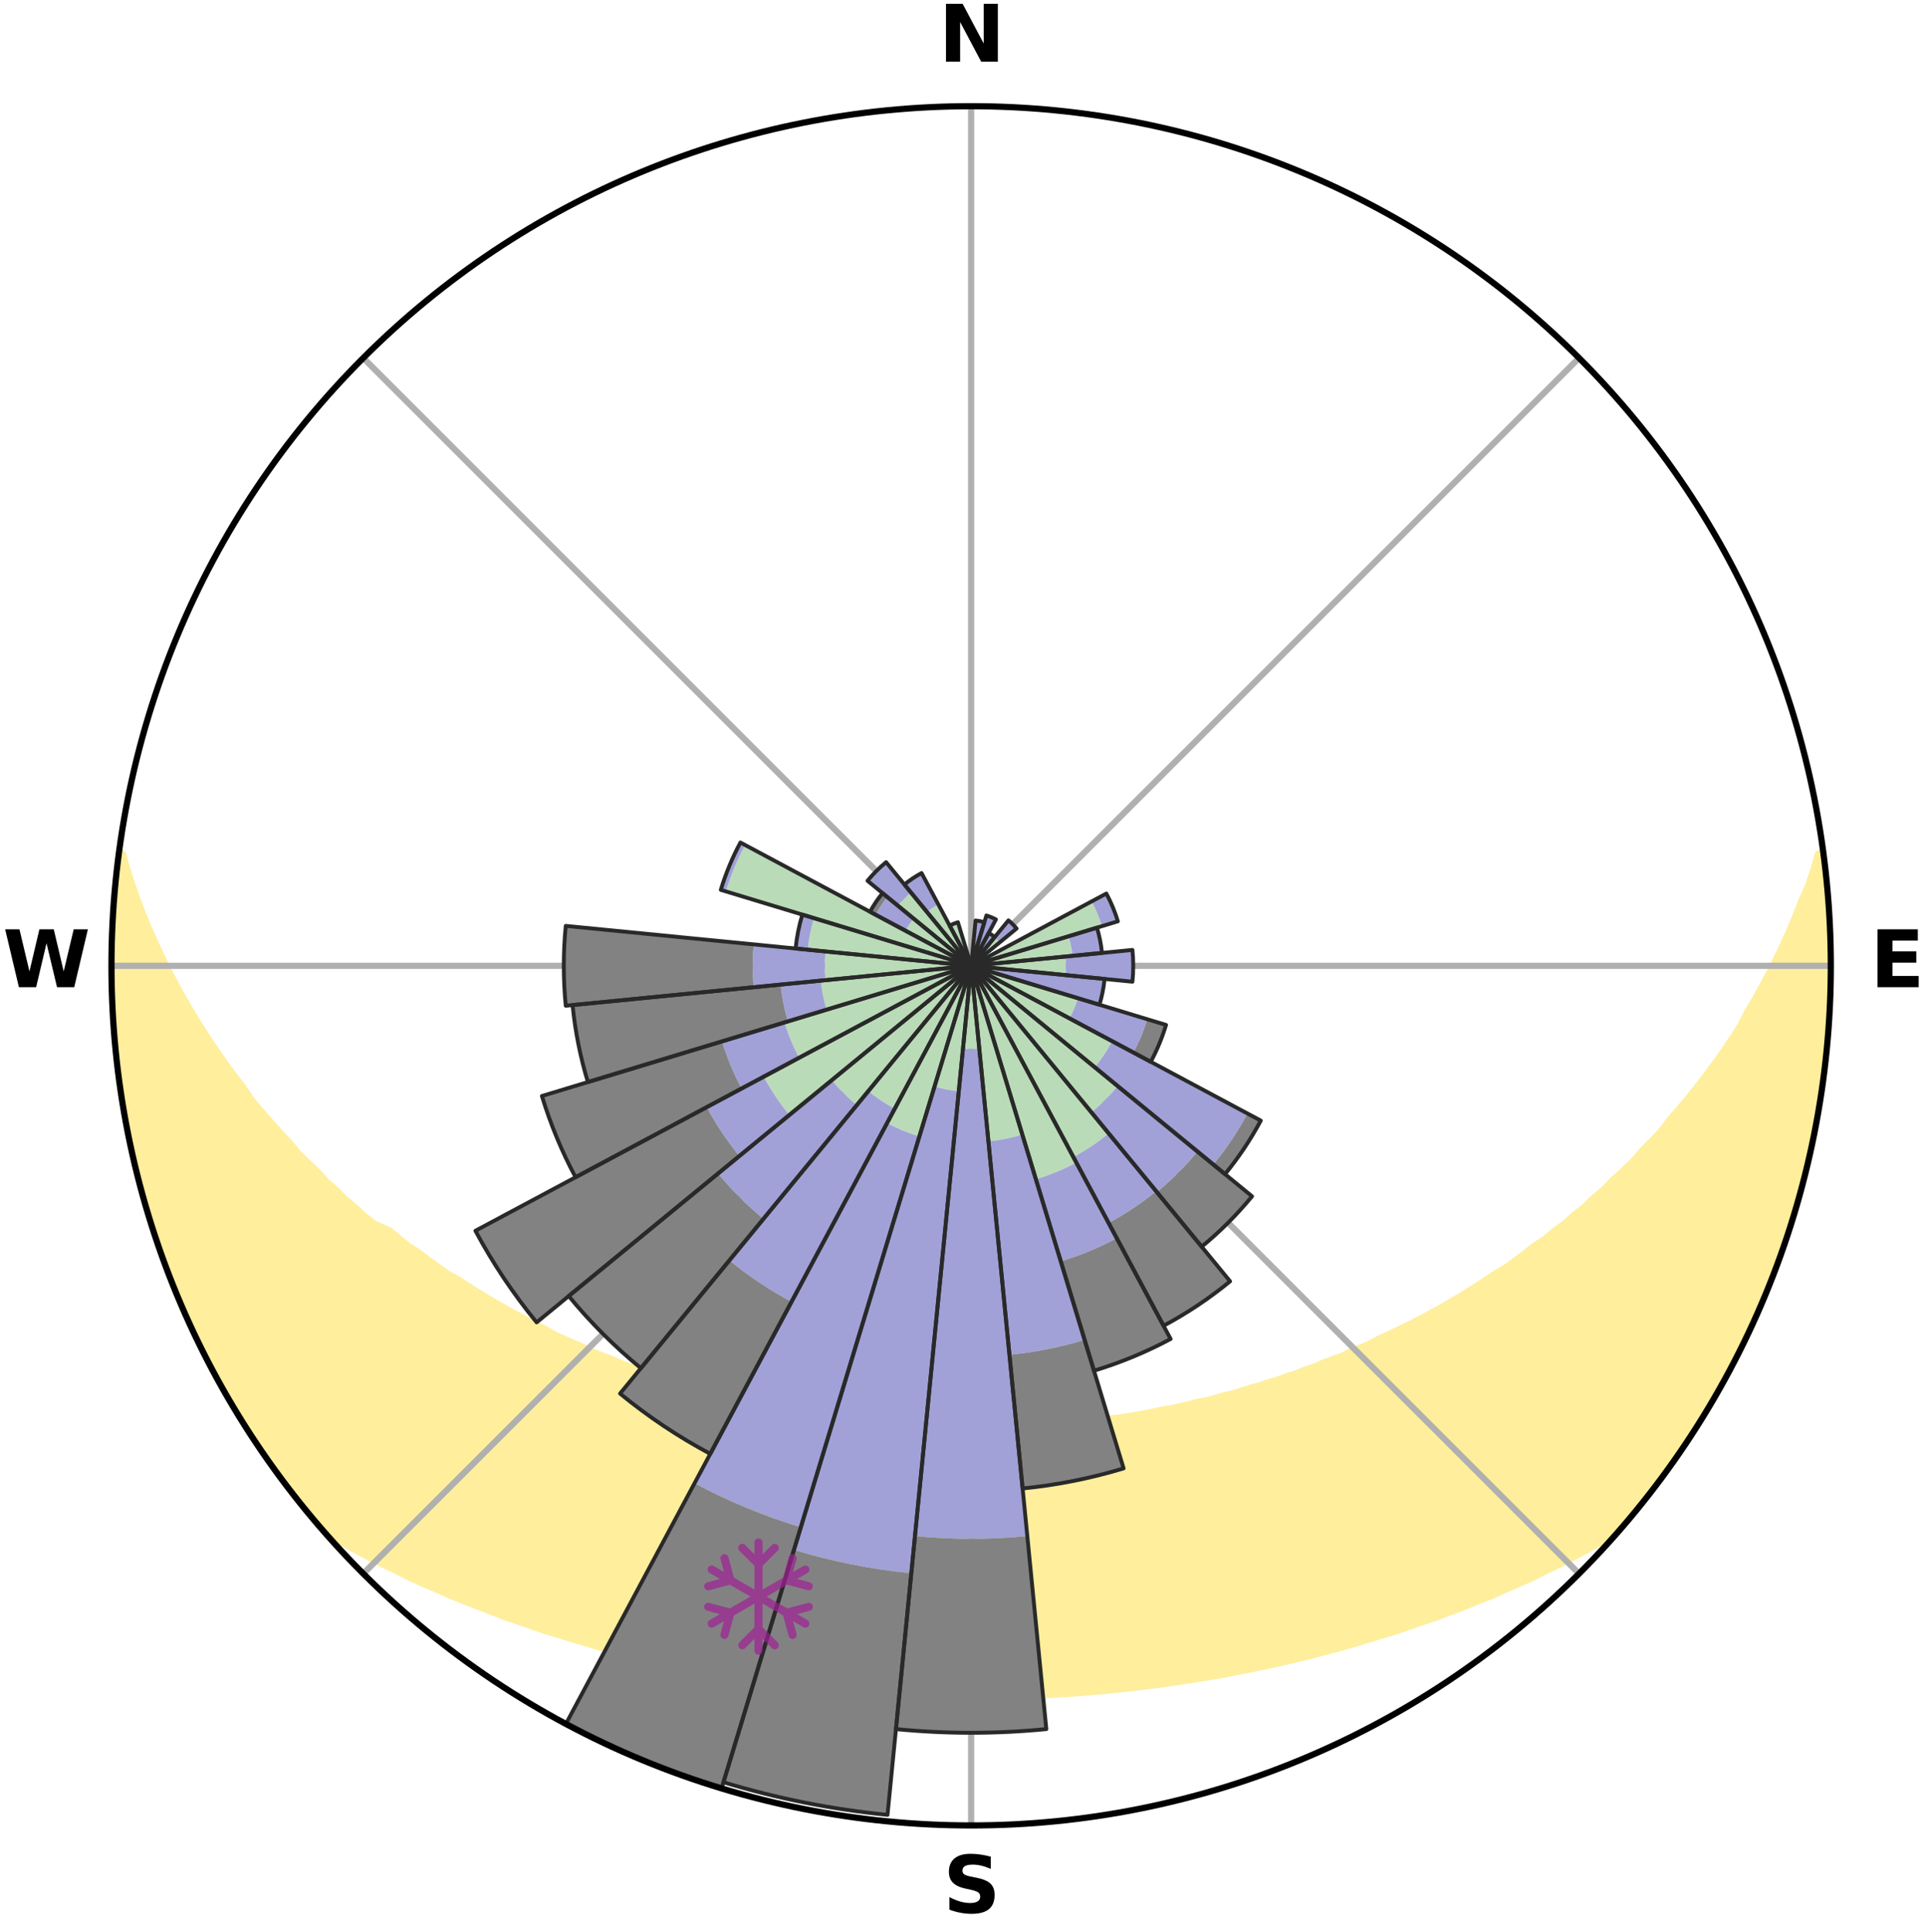 <?xml version="1.0" encoding="utf-8" standalone="no"?>
<!DOCTYPE svg PUBLIC "-//W3C//DTD SVG 1.1//EN"
  "http://www.w3.org/Graphics/SVG/1.1/DTD/svg11.dtd">
<svg xmlns:xlink="http://www.w3.org/1999/xlink" width="248.41pt" height="249.158pt" viewBox="0 0 248.41 249.158" xmlns="http://www.w3.org/2000/svg" version="1.1">
 <title>Ski Rose for Troll Resort</title>
 <defs>
  <style type="text/css">*{stroke-linejoin: round; stroke-linecap: butt}</style>
 </defs>
 <g id="figure_1">
  <g id="patch_1">
   <path d="M 0 249.158 
L 248.41 249.158 
L 248.41 0 
L 0 0 
z
" style="fill: #ffffff"/>
  </g>
  <g id="axes_1">
   <g id="patch_2">
    <path d="M 236.135 124.579 
C 236.135 110.018 233.267 95.599 227.695 82.147 
C 222.122 68.695 213.955 56.471 203.659 46.175 
C 193.363 35.879 181.139 27.711 167.687 22.139 
C 154.235 16.567 139.815 13.699 125.255 13.699 
C 110.694 13.699 96.275 16.567 82.823 22.139 
C 69.371 27.711 57.147 35.879 46.851 46.175 
C 36.555 56.471 28.387 68.695 22.815 82.147 
C 17.243 95.599 14.375 110.018 14.375 124.579 
C 14.375 139.14 17.243 153.559 22.815 167.011 
C 28.387 180.463 36.555 192.687 46.851 202.983 
C 57.147 213.279 69.371 221.447 82.823 227.019 
C 96.275 232.591 110.694 235.459 125.255 235.459 
C 139.815 235.459 154.235 232.591 167.687 227.019 
C 181.139 221.447 193.363 213.279 203.659 202.983 
C 213.955 192.687 222.122 180.463 227.695 167.011 
C 233.267 153.559 236.135 139.14 236.135 124.579 
M 125.255 124.579 
C 125.255 124.579 125.255 124.579 125.255 124.579 
C 125.255 124.579 125.255 124.579 125.255 124.579 
C 125.255 124.579 125.255 124.579 125.255 124.579 
C 125.255 124.579 125.255 124.579 125.255 124.579 
C 125.255 124.579 125.255 124.579 125.255 124.579 
C 125.255 124.579 125.255 124.579 125.255 124.579 
C 125.255 124.579 125.255 124.579 125.255 124.579 
C 125.255 124.579 125.255 124.579 125.255 124.579 
C 125.255 124.579 125.255 124.579 125.255 124.579 
C 125.255 124.579 125.255 124.579 125.255 124.579 
C 125.255 124.579 125.255 124.579 125.255 124.579 
C 125.255 124.579 125.255 124.579 125.255 124.579 
C 125.255 124.579 125.255 124.579 125.255 124.579 
C 125.255 124.579 125.255 124.579 125.255 124.579 
C 125.255 124.579 125.255 124.579 125.255 124.579 
C 125.255 124.579 125.255 124.579 125.255 124.579 
z
" style="fill: #ffffff"/>
   </g>
   <g id="PolyCollection_1">
    <defs>
     <path id="m96d1f0e407" d="M 235.099 -139.04 
L 234.566 -138.97 
L 233.985 -136.967 
L 233.339 -134.986 
L 232.463 -133.017 
L 231.709 -131.09 
L 230.912 -129.192 
L 230.074 -127.324 
L 229.199 -125.486 
L 228.288 -123.68 
L 227.344 -121.906 
L 226.368 -120.164 
L 225.362 -118.456 
L 224.51 -116.768 
L 223.447 -115.124 
L 222.358 -113.516 
L 221.245 -111.942 
L 220.108 -110.403 
L 218.949 -108.9 
L 217.769 -107.433 
L 216.569 -106.001 
L 215.351 -104.605 
L 214.29 -103.204 
L 213.037 -101.877 
L 211.769 -100.587 
L 210.657 -99.282 
L 209.361 -98.061 
L 208.053 -96.875 
L 206.899 -95.667 
L 205.57 -94.55 
L 204.393 -93.406 
L 203.046 -92.357 
L 201.849 -91.275 
L 200.489 -90.293 
L 199.275 -89.273 
L 197.906 -88.356 
L 196.68 -87.397 
L 195.448 -86.467 
L 194.21 -85.566 
L 192.83 -84.774 
L 191.586 -83.931 
L 190.339 -83.116 
L 189.09 -82.328 
L 187.839 -81.566 
L 186.586 -80.832 
L 185.334 -80.123 
L 184.081 -79.44 
L 182.829 -78.782 
L 181.579 -78.149 
L 180.331 -77.54 
L 179.085 -76.954 
L 177.843 -76.391 
L 176.701 -75.759 
L 175.462 -75.24 
L 174.229 -74.743 
L 173.087 -74.174 
L 171.86 -73.718 
L 170.639 -73.281 
L 169.502 -72.772 
L 168.29 -72.373 
L 167.156 -71.902 
L 165.954 -71.539 
L 164.824 -71.104 
L 163.634 -70.774 
L 162.51 -70.373 
L 161.331 -70.074 
L 160.213 -69.706 
L 159.097 -69.353 
L 157.936 -69.098 
L 156.827 -68.775 
L 155.721 -68.468 
L 154.578 -68.251 
L 153.479 -67.971 
L 152.383 -67.705 
L 151.289 -67.452 
L 150.169 -67.28 
L 149.084 -67.051 
L 148.001 -66.835 
L 146.921 -66.631 
L 145.843 -66.439 
L 144.768 -66.259 
L 143.68 -66.143 
L 142.612 -65.982 
L 141.547 -65.833 
L 140.484 -65.693 
L 139.423 -65.564 
L 138.364 -65.446 
L 137.308 -65.337 
L 136.253 -65.237 
L 135.2 -65.147 
L 134.149 -65.067 
L 133.099 -64.995 
L 132.051 -64.933 
L 131.003 -64.879 
L 129.957 -64.835 
L 128.911 -64.799 
L 127.866 -64.772 
L 126.821 -64.753 
L 125.777 -64.743 
L 124.733 -64.743 
L 123.688 -64.757 
L 122.644 -64.779 
L 121.599 -64.81 
L 120.554 -64.849 
L 119.508 -64.897 
L 118.461 -64.954 
L 117.414 -65.02 
L 116.365 -65.095 
L 115.315 -65.179 
L 114.263 -65.272 
L 113.21 -65.375 
L 112.146 -65.449 
L 111.088 -65.568 
L 110.027 -65.697 
L 108.964 -65.837 
L 107.899 -65.987 
L 106.831 -66.148 
L 105.761 -66.319 
L 104.689 -66.502 
L 103.614 -66.697 
L 102.536 -66.903 
L 101.429 -67.058 
L 100.343 -67.286 
L 99.255 -67.528 
L 98.164 -67.783 
L 97.071 -68.051 
L 95.936 -68.259 
L 94.835 -68.553 
L 93.732 -68.862 
L 92.579 -69.107 
L 91.468 -69.444 
L 90.355 -69.798 
L 89.185 -70.084 
L 88.066 -70.469 
L 86.883 -70.784 
L 85.758 -71.202 
L 84.632 -71.638 
L 83.434 -72.003 
L 82.303 -72.475 
L 81.095 -72.875 
L 79.881 -73.293 
L 78.744 -73.822 
L 77.522 -74.279 
L 76.294 -74.756 
L 75.154 -75.345 
L 73.92 -75.864 
L 72.682 -76.405 
L 71.44 -76.968 
L 70.301 -77.644 
L 69.057 -78.253 
L 67.811 -78.886 
L 66.564 -79.544 
L 65.315 -80.226 
L 64.066 -80.934 
L 62.818 -81.667 
L 61.571 -82.428 
L 60.325 -83.214 
L 59.082 -84.028 
L 57.706 -84.79 
L 56.467 -85.661 
L 55.233 -86.56 
L 54.005 -87.489 
L 52.635 -88.372 
L 51.417 -89.36 
L 50.208 -90.378 
L 48.379 -91.153 
L 47.025 -92.175 
L 45.837 -93.295 
L 44.499 -94.386 
L 43.332 -95.569 
L 42.014 -96.727 
L 40.873 -97.974 
L 39.579 -99.201 
L 38.297 -100.464 
L 37.202 -101.807 
L 35.95 -103.139 
L 34.716 -104.507 
L 33.498 -105.911 
L 32.299 -107.351 
L 31.299 -108.856 
L 30.142 -110.364 
L 29.008 -111.908 
L 27.897 -113.486 
L 26.811 -115.1 
L 25.751 -116.748 
L 24.718 -118.43 
L 23.715 -120.146 
L 22.742 -121.895 
L 21.802 -123.676 
L 20.895 -125.49 
L 20.024 -127.335 
L 19.192 -129.21 
L 18.401 -131.115 
L 17.656 -133.047 
L 16.961 -135.007 
L 16.324 -136.99 
L 15.752 -138.995 
L 15.439 -139.037 
L 15.439 -139.037 
L 15.112 -137.128 
L 14.942 -135.201 
L 14.805 -133.272 
L 14.608 -131.347 
L 14.538 -129.413 
L 14.501 -127.479 
L 14.498 -125.546 
L 14.4 -123.612 
L 14.492 -121.679 
L 14.587 -119.747 
L 14.586 -117.81 
L 14.748 -115.882 
L 14.967 -113.96 
L 15.193 -112.039 
L 15.475 -110.126 
L 15.61 -108.193 
L 15.954 -106.288 
L 16.308 -104.387 
L 16.712 -102.496 
L 17.13 -100.608 
L 17.445 -98.696 
L 17.939 -96.825 
L 18.452 -94.96 
L 19.007 -93.107 
L 19.582 -91.261 
L 20.198 -89.427 
L 20.835 -87.602 
L 21.511 -85.791 
L 22.216 -83.991 
L 22.816 -82.147 
L 23.577 -80.368 
L 24.375 -78.605 
L 25.203 -76.857 
L 26.061 -75.123 
L 26.945 -73.402 
L 27.865 -71.701 
L 28.817 -70.017 
L 29.801 -68.353 
L 30.717 -66.646 
L 31.772 -65.024 
L 32.862 -63.426 
L 33.88 -61.779 
L 34.999 -60.201 
L 36.147 -58.643 
L 37.301 -57.089 
L 38.479 -55.555 
L 39.702 -54.055 
L 40.948 -52.574 
L 42.41 -51.284 
L 44.148 -50.258 
L 45.901 -49.275 
L 47.666 -48.333 
L 49.441 -47.43 
L 51.22 -46.563 
L 52.963 -45.686 
L 54.749 -44.887 
L 56.536 -44.12 
L 58.285 -43.338 
L 60.07 -42.63 
L 61.853 -41.952 
L 63.6 -41.257 
L 65.346 -40.589 
L 67.12 -39.992 
L 68.861 -39.378 
L 70.6 -38.788 
L 72.362 -38.266 
L 74.094 -37.726 
L 75.823 -37.209 
L 77.549 -36.716 
L 79.271 -36.246 
L 80.99 -35.797 
L 82.704 -35.37 
L 84.415 -34.964 
L 86.122 -34.579 
L 87.824 -34.214 
L 89.523 -33.868 
L 91.217 -33.541 
L 92.897 -33.203 
L 94.584 -32.914 
L 96.267 -32.642 
L 97.946 -32.388 
L 99.615 -32.126 
L 101.288 -31.906 
L 102.957 -31.702 
L 104.618 -31.494 
L 106.282 -31.323 
L 107.939 -31.15 
L 109.597 -31.01 
L 111.252 -30.885 
L 112.904 -30.762 
L 114.555 -30.667 
L 116.203 -30.577 
L 117.852 -30.511 
L 119.498 -30.453 
L 121.144 -30.416 
L 122.788 -30.39 
L 124.433 -30.381 
L 126.077 -30.38 
L 127.721 -30.39 
L 129.366 -30.416 
L 131.012 -30.454 
L 132.658 -30.512 
L 134.306 -30.577 
L 135.955 -30.667 
L 137.606 -30.763 
L 139.26 -30.872 
L 140.913 -31.011 
L 142.571 -31.151 
L 144.228 -31.325 
L 145.891 -31.495 
L 147.552 -31.703 
L 149.221 -31.908 
L 150.894 -32.127 
L 152.563 -32.389 
L 154.242 -32.644 
L 155.925 -32.915 
L 157.612 -33.205 
L 159.292 -33.543 
L 160.986 -33.869 
L 162.684 -34.216 
L 164.387 -34.581 
L 166.093 -34.967 
L 167.804 -35.372 
L 169.519 -35.8 
L 171.237 -36.247 
L 172.959 -36.719 
L 174.685 -37.211 
L 176.414 -37.729 
L 178.146 -38.268 
L 179.908 -38.791 
L 181.647 -39.381 
L 183.388 -39.994 
L 185.162 -40.592 
L 186.908 -41.26 
L 188.689 -41.911 
L 190.438 -42.633 
L 192.223 -43.34 
L 193.971 -44.123 
L 195.758 -44.89 
L 197.544 -45.69 
L 199.287 -46.566 
L 201.067 -47.432 
L 202.841 -48.335 
L 204.606 -49.277 
L 206.359 -50.26 
L 208.097 -51.286 
L 209.568 -52.569 
L 210.81 -54.053 
L 212.008 -55.573 
L 213.221 -57.08 
L 214.378 -58.632 
L 215.426 -60.26 
L 216.625 -61.782 
L 217.67 -63.411 
L 218.74 -65.022 
L 219.791 -66.647 
L 220.734 -68.338 
L 221.753 -69.983 
L 222.663 -71.691 
L 223.558 -73.406 
L 224.466 -75.114 
L 225.253 -76.883 
L 226.085 -78.628 
L 226.893 -80.386 
L 227.656 -82.163 
L 228.38 -83.957 
L 229.07 -85.764 
L 229.715 -87.588 
L 230.316 -89.426 
L 230.874 -91.278 
L 231.56 -93.09 
L 232.039 -94.965 
L 232.508 -96.841 
L 233.056 -98.698 
L 233.454 -100.592 
L 233.774 -102.501 
L 234.252 -104.378 
L 234.6 -106.281 
L 234.852 -108.2 
L 235.172 -110.108 
L 235.353 -112.035 
L 235.599 -113.954 
L 235.71 -115.886 
L 235.884 -117.813 
L 235.924 -119.747 
L 236.089 -121.677 
L 235.999 -123.613 
L 236.095 -125.546 
L 236.094 -127.481 
L 235.963 -129.413 
L 235.895 -131.346 
L 235.792 -133.279 
L 235.562 -135.2 
L 235.395 -137.128 
L 235.099 -139.04 
z
" style="stroke: #ffee9c"/>
    </defs>
    <g clip-path="url(#p747a7cf2b8)">
     <use xlink:href="#m96d1f0e407" x="0" y="249.158" style="fill: #ffee9c; stroke: #ffee9c"/>
    </g>
   </g>
   <g id="matplotlib.axis_1">
    <g id="xtick_1">
     <g id="line2d_1">
      <path d="M 125.255 124.579 
L 125.255 13.699 
" clip-path="url(#p747a7cf2b8)" style="fill: none; stroke: #b0b0b0; stroke-width: 0.8; stroke-linecap: square"/>
     </g>
     <g id="text_1">
      <!-- N -->
      <g transform="translate(121.07 7.958) scale(0.1 -0.1)">
       <defs>
        <path id="DejaVuSans-Bold-4e" d="M 588 4666 
L 1931 4666 
L 3628 1466 
L 3628 4666 
L 4769 4666 
L 4769 0 
L 3425 0 
L 1728 3200 
L 1728 0 
L 588 0 
L 588 4666 
z
" transform="scale(0.016)"/>
       </defs>
       <use xlink:href="#DejaVuSans-Bold-4e"/>
      </g>
     </g>
    </g>
    <g id="xtick_2">
     <g id="line2d_2">
      <path d="M 125.255 124.579 
L 203.659 46.175 
" clip-path="url(#p747a7cf2b8)" style="fill: none; stroke: #b0b0b0; stroke-width: 0.8; stroke-linecap: square"/>
     </g>
    </g>
    <g id="xtick_3">
     <g id="line2d_3">
      <path d="M 125.255 124.579 
L 236.135 124.579 
" clip-path="url(#p747a7cf2b8)" style="fill: none; stroke: #b0b0b0; stroke-width: 0.8; stroke-linecap: square"/>
     </g>
     <g id="text_2">
      <!-- E -->
      <g transform="translate(241.219 127.338) scale(0.1 -0.1)">
       <defs>
        <path id="DejaVuSans-Bold-45" d="M 588 4666 
L 3834 4666 
L 3834 3756 
L 1791 3756 
L 1791 2888 
L 3713 2888 
L 3713 1978 
L 1791 1978 
L 1791 909 
L 3903 909 
L 3903 0 
L 588 0 
L 588 4666 
z
" transform="scale(0.016)"/>
       </defs>
       <use xlink:href="#DejaVuSans-Bold-45"/>
      </g>
     </g>
    </g>
    <g id="xtick_4">
     <g id="line2d_4">
      <path d="M 125.255 124.579 
L 203.659 202.983 
" clip-path="url(#p747a7cf2b8)" style="fill: none; stroke: #b0b0b0; stroke-width: 0.8; stroke-linecap: square"/>
     </g>
    </g>
    <g id="xtick_5">
     <g id="line2d_5">
      <path d="M 125.255 124.579 
L 125.255 235.459 
" clip-path="url(#p747a7cf2b8)" style="fill: none; stroke: #b0b0b0; stroke-width: 0.8; stroke-linecap: square"/>
     </g>
     <g id="text_3">
      <!-- S -->
      <g transform="translate(121.654 246.718) scale(0.1 -0.1)">
       <defs>
        <path id="DejaVuSans-Bold-53" d="M 3834 4519 
L 3834 3531 
Q 3450 3703 3084 3790 
Q 2719 3878 2394 3878 
Q 1963 3878 1756 3759 
Q 1550 3641 1550 3391 
Q 1550 3203 1689 3098 
Q 1828 2994 2194 2919 
L 2706 2816 
Q 3484 2659 3812 2340 
Q 4141 2022 4141 1434 
Q 4141 663 3683 286 
Q 3225 -91 2284 -91 
Q 1841 -91 1394 -6 
Q 947 78 500 244 
L 500 1259 
Q 947 1022 1364 901 
Q 1781 781 2169 781 
Q 2563 781 2772 912 
Q 2981 1044 2981 1288 
Q 2981 1506 2839 1625 
Q 2697 1744 2272 1838 
L 1806 1941 
Q 1106 2091 782 2419 
Q 459 2747 459 3303 
Q 459 4000 909 4375 
Q 1359 4750 2203 4750 
Q 2588 4750 2994 4692 
Q 3400 4634 3834 4519 
z
" transform="scale(0.016)"/>
       </defs>
       <use xlink:href="#DejaVuSans-Bold-53"/>
      </g>
     </g>
    </g>
    <g id="xtick_6">
     <g id="line2d_6">
      <path d="M 125.255 124.579 
L 46.851 202.983 
" clip-path="url(#p747a7cf2b8)" style="fill: none; stroke: #b0b0b0; stroke-width: 0.8; stroke-linecap: square"/>
     </g>
    </g>
    <g id="xtick_7">
     <g id="line2d_7">
      <path d="M 125.255 124.579 
L 14.375 124.579 
" clip-path="url(#p747a7cf2b8)" style="fill: none; stroke: #b0b0b0; stroke-width: 0.8; stroke-linecap: square"/>
     </g>
     <g id="text_4">
      <!-- W -->
      <g transform="translate(0.36 127.338) scale(0.1 -0.1)">
       <defs>
        <path id="DejaVuSans-Bold-57" d="M 191 4666 
L 1344 4666 
L 2150 1275 
L 2950 4666 
L 4109 4666 
L 4909 1275 
L 5716 4666 
L 6859 4666 
L 5759 0 
L 4372 0 
L 3525 3547 
L 2688 0 
L 1300 0 
L 191 4666 
z
" transform="scale(0.016)"/>
       </defs>
       <use xlink:href="#DejaVuSans-Bold-57"/>
      </g>
     </g>
    </g>
    <g id="xtick_8">
     <g id="line2d_8">
      <path d="M 125.255 124.579 
L 46.851 46.175 
" clip-path="url(#p747a7cf2b8)" style="fill: none; stroke: #b0b0b0; stroke-width: 0.8; stroke-linecap: square"/>
     </g>
    </g>
   </g>
   <g id="matplotlib.axis_2"/>
   <g id="patch_3">
    <path d="M 125.255 124.579 
C 125.255 124.579 125.255 124.579 125.255 124.579 
C 125.255 124.579 125.255 124.579 125.255 124.579 
L 125.255 124.579 
C 125.255 124.579 125.255 124.579 125.255 124.579 
C 125.255 124.579 125.255 124.579 125.255 124.579 
z
" clip-path="url(#p747a7cf2b8)" style="fill: #d9d9d9"/>
   </g>
   <g id="patch_4">
    <path d="M 125.255 124.579 
C 125.255 124.579 125.255 124.579 125.255 124.579 
C 125.255 124.579 125.255 124.579 125.255 124.579 
L 125.255 124.579 
C 125.255 124.579 125.255 124.579 125.255 124.579 
C 125.255 124.579 125.255 124.579 125.255 124.579 
z
" clip-path="url(#p747a7cf2b8)" style="fill: #d9d9d9"/>
   </g>
   <g id="patch_5">
    <path d="M 125.255 124.579 
C 125.255 124.579 125.255 124.579 125.255 124.579 
C 125.255 124.579 125.255 124.579 125.255 124.579 
L 125.255 124.579 
C 125.255 124.579 125.255 124.579 125.255 124.579 
C 125.255 124.579 125.255 124.579 125.255 124.579 
z
" clip-path="url(#p747a7cf2b8)" style="fill: #d9d9d9"/>
   </g>
   <g id="patch_6">
    <path d="M 125.255 124.579 
C 125.255 124.579 125.255 124.579 125.255 124.579 
C 125.255 124.579 125.255 124.579 125.255 124.579 
L 125.255 124.579 
C 125.255 124.579 125.255 124.579 125.255 124.579 
C 125.255 124.579 125.255 124.579 125.255 124.579 
z
" clip-path="url(#p747a7cf2b8)" style="fill: #d9d9d9"/>
   </g>
   <g id="patch_7">
    <path d="M 125.255 124.579 
C 125.255 124.579 125.255 124.579 125.255 124.579 
C 125.255 124.579 125.255 124.579 125.255 124.579 
L 125.255 124.579 
C 125.255 124.579 125.255 124.579 125.255 124.579 
C 125.255 124.579 125.255 124.579 125.255 124.579 
z
" clip-path="url(#p747a7cf2b8)" style="fill: #d9d9d9"/>
   </g>
   <g id="patch_8">
    <path d="M 125.255 124.579 
C 125.255 124.579 125.255 124.579 125.255 124.579 
C 125.255 124.579 125.255 124.579 125.255 124.579 
L 125.255 124.579 
C 125.255 124.579 125.255 124.579 125.255 124.579 
C 125.255 124.579 125.255 124.579 125.255 124.579 
z
" clip-path="url(#p747a7cf2b8)" style="fill: #d9d9d9"/>
   </g>
   <g id="patch_9">
    <path d="M 125.255 124.579 
C 125.255 124.579 125.255 124.579 125.255 124.579 
C 125.255 124.579 125.255 124.579 125.255 124.579 
L 125.255 124.579 
C 125.255 124.579 125.255 124.579 125.255 124.579 
C 125.255 124.579 125.255 124.579 125.255 124.579 
z
" clip-path="url(#p747a7cf2b8)" style="fill: #d9d9d9"/>
   </g>
   <g id="patch_10">
    <path d="M 125.255 124.579 
C 125.255 124.579 125.255 124.579 125.255 124.579 
C 125.255 124.579 125.255 124.579 125.255 124.579 
L 125.255 124.579 
C 125.255 124.579 125.255 124.579 125.255 124.579 
C 125.255 124.579 125.255 124.579 125.255 124.579 
z
" clip-path="url(#p747a7cf2b8)" style="fill: #d9d9d9"/>
   </g>
   <g id="patch_11">
    <path d="M 125.255 124.579 
C 125.255 124.579 125.255 124.579 125.255 124.579 
C 125.255 124.579 125.255 124.579 125.255 124.579 
L 125.255 124.579 
C 125.255 124.579 125.255 124.579 125.255 124.579 
C 125.255 124.579 125.255 124.579 125.255 124.579 
z
" clip-path="url(#p747a7cf2b8)" style="fill: #d9d9d9"/>
   </g>
   <g id="patch_12">
    <path d="M 125.255 124.579 
C 125.255 124.579 125.255 124.579 125.255 124.579 
C 125.255 124.579 125.255 124.579 125.255 124.579 
L 125.255 124.579 
C 125.255 124.579 125.255 124.579 125.255 124.579 
C 125.255 124.579 125.255 124.579 125.255 124.579 
z
" clip-path="url(#p747a7cf2b8)" style="fill: #d9d9d9"/>
   </g>
   <g id="patch_13">
    <path d="M 125.255 124.579 
C 125.255 124.579 125.255 124.579 125.255 124.579 
C 125.255 124.579 125.255 124.579 125.255 124.579 
L 125.255 124.579 
C 125.255 124.579 125.255 124.579 125.255 124.579 
C 125.255 124.579 125.255 124.579 125.255 124.579 
z
" clip-path="url(#p747a7cf2b8)" style="fill: #d9d9d9"/>
   </g>
   <g id="patch_14">
    <path d="M 125.255 124.579 
C 125.255 124.579 125.255 124.579 125.255 124.579 
C 125.255 124.579 125.255 124.579 125.255 124.579 
L 125.255 124.579 
C 125.255 124.579 125.255 124.579 125.255 124.579 
C 125.255 124.579 125.255 124.579 125.255 124.579 
z
" clip-path="url(#p747a7cf2b8)" style="fill: #d9d9d9"/>
   </g>
   <g id="patch_15">
    <path d="M 125.255 124.579 
C 125.255 124.579 125.255 124.579 125.255 124.579 
C 125.255 124.579 125.255 124.579 125.255 124.579 
L 125.255 124.579 
C 125.255 124.579 125.255 124.579 125.255 124.579 
C 125.255 124.579 125.255 124.579 125.255 124.579 
z
" clip-path="url(#p747a7cf2b8)" style="fill: #d9d9d9"/>
   </g>
   <g id="patch_16">
    <path d="M 125.255 124.579 
C 125.255 124.579 125.255 124.579 125.255 124.579 
C 125.255 124.579 125.255 124.579 125.255 124.579 
L 125.255 124.579 
C 125.255 124.579 125.255 124.579 125.255 124.579 
C 125.255 124.579 125.255 124.579 125.255 124.579 
z
" clip-path="url(#p747a7cf2b8)" style="fill: #d9d9d9"/>
   </g>
   <g id="patch_17">
    <path d="M 125.255 124.579 
C 125.255 124.579 125.255 124.579 125.255 124.579 
C 125.255 124.579 125.255 124.579 125.255 124.579 
L 125.255 124.579 
C 125.255 124.579 125.255 124.579 125.255 124.579 
C 125.255 124.579 125.255 124.579 125.255 124.579 
z
" clip-path="url(#p747a7cf2b8)" style="fill: #d9d9d9"/>
   </g>
   <g id="patch_18">
    <path d="M 125.255 124.579 
C 125.255 124.579 125.255 124.579 125.255 124.579 
C 125.255 124.579 125.255 124.579 125.255 124.579 
L 125.255 124.579 
C 125.255 124.579 125.255 124.579 125.255 124.579 
C 125.255 124.579 125.255 124.579 125.255 124.579 
z
" clip-path="url(#p747a7cf2b8)" style="fill: #d9d9d9"/>
   </g>
   <g id="patch_19">
    <path d="M 125.255 124.579 
C 125.255 124.579 125.255 124.579 125.255 124.579 
C 125.255 124.579 125.255 124.579 125.255 124.579 
L 125.255 124.579 
C 125.255 124.579 125.255 124.579 125.255 124.579 
C 125.255 124.579 125.255 124.579 125.255 124.579 
z
" clip-path="url(#p747a7cf2b8)" style="fill: #d9d9d9"/>
   </g>
   <g id="patch_20">
    <path d="M 125.255 124.579 
C 125.255 124.579 125.255 124.579 125.255 124.579 
C 125.255 124.579 125.255 124.579 125.255 124.579 
L 125.255 124.579 
C 125.255 124.579 125.255 124.579 125.255 124.579 
C 125.255 124.579 125.255 124.579 125.255 124.579 
z
" clip-path="url(#p747a7cf2b8)" style="fill: #d9d9d9"/>
   </g>
   <g id="patch_21">
    <path d="M 125.255 124.579 
C 125.255 124.579 125.255 124.579 125.255 124.579 
C 125.255 124.579 125.255 124.579 125.255 124.579 
L 125.255 124.579 
C 125.255 124.579 125.255 124.579 125.255 124.579 
C 125.255 124.579 125.255 124.579 125.255 124.579 
z
" clip-path="url(#p747a7cf2b8)" style="fill: #d9d9d9"/>
   </g>
   <g id="patch_22">
    <path d="M 125.255 124.579 
C 125.255 124.579 125.255 124.579 125.255 124.579 
C 125.255 124.579 125.255 124.579 125.255 124.579 
L 125.255 124.579 
C 125.255 124.579 125.255 124.579 125.255 124.579 
C 125.255 124.579 125.255 124.579 125.255 124.579 
z
" clip-path="url(#p747a7cf2b8)" style="fill: #d9d9d9"/>
   </g>
   <g id="patch_23">
    <path d="M 125.255 124.579 
C 125.255 124.579 125.255 124.579 125.255 124.579 
C 125.255 124.579 125.255 124.579 125.255 124.579 
L 125.255 124.579 
C 125.255 124.579 125.255 124.579 125.255 124.579 
C 125.255 124.579 125.255 124.579 125.255 124.579 
z
" clip-path="url(#p747a7cf2b8)" style="fill: #d9d9d9"/>
   </g>
   <g id="patch_24">
    <path d="M 125.255 124.579 
C 125.255 124.579 125.255 124.579 125.255 124.579 
C 125.255 124.579 125.255 124.579 125.255 124.579 
L 125.255 124.579 
C 125.255 124.579 125.255 124.579 125.255 124.579 
C 125.255 124.579 125.255 124.579 125.255 124.579 
z
" clip-path="url(#p747a7cf2b8)" style="fill: #d9d9d9"/>
   </g>
   <g id="patch_25">
    <path d="M 125.255 124.579 
C 125.255 124.579 125.255 124.579 125.255 124.579 
C 125.255 124.579 125.255 124.579 125.255 124.579 
L 125.255 124.579 
C 125.255 124.579 125.255 124.579 125.255 124.579 
C 125.255 124.579 125.255 124.579 125.255 124.579 
z
" clip-path="url(#p747a7cf2b8)" style="fill: #d9d9d9"/>
   </g>
   <g id="patch_26">
    <path d="M 125.255 124.579 
C 125.255 124.579 125.255 124.579 125.255 124.579 
C 125.255 124.579 125.255 124.579 125.255 124.579 
L 125.255 124.579 
C 125.255 124.579 125.255 124.579 125.255 124.579 
C 125.255 124.579 125.255 124.579 125.255 124.579 
z
" clip-path="url(#p747a7cf2b8)" style="fill: #d9d9d9"/>
   </g>
   <g id="patch_27">
    <path d="M 125.255 124.579 
C 125.255 124.579 125.255 124.579 125.255 124.579 
C 125.255 124.579 125.255 124.579 125.255 124.579 
L 125.255 124.579 
C 125.255 124.579 125.255 124.579 125.255 124.579 
C 125.255 124.579 125.255 124.579 125.255 124.579 
z
" clip-path="url(#p747a7cf2b8)" style="fill: #d9d9d9"/>
   </g>
   <g id="patch_28">
    <path d="M 125.255 124.579 
C 125.255 124.579 125.255 124.579 125.255 124.579 
C 125.255 124.579 125.255 124.579 125.255 124.579 
L 125.255 124.579 
C 125.255 124.579 125.255 124.579 125.255 124.579 
C 125.255 124.579 125.255 124.579 125.255 124.579 
z
" clip-path="url(#p747a7cf2b8)" style="fill: #d9d9d9"/>
   </g>
   <g id="patch_29">
    <path d="M 125.255 124.579 
C 125.255 124.579 125.255 124.579 125.255 124.579 
C 125.255 124.579 125.255 124.579 125.255 124.579 
L 125.255 124.579 
C 125.255 124.579 125.255 124.579 125.255 124.579 
C 125.255 124.579 125.255 124.579 125.255 124.579 
z
" clip-path="url(#p747a7cf2b8)" style="fill: #d9d9d9"/>
   </g>
   <g id="patch_30">
    <path d="M 125.255 124.579 
C 125.255 124.579 125.255 124.579 125.255 124.579 
C 125.255 124.579 125.255 124.579 125.255 124.579 
L 125.255 124.579 
C 125.255 124.579 125.255 124.579 125.255 124.579 
C 125.255 124.579 125.255 124.579 125.255 124.579 
z
" clip-path="url(#p747a7cf2b8)" style="fill: #d9d9d9"/>
   </g>
   <g id="patch_31">
    <path d="M 125.255 124.579 
C 125.255 124.579 125.255 124.579 125.255 124.579 
C 125.255 124.579 125.255 124.579 125.255 124.579 
L 125.255 124.579 
C 125.255 124.579 125.255 124.579 125.255 124.579 
C 125.255 124.579 125.255 124.579 125.255 124.579 
z
" clip-path="url(#p747a7cf2b8)" style="fill: #d9d9d9"/>
   </g>
   <g id="patch_32">
    <path d="M 125.255 124.579 
C 125.255 124.579 125.255 124.579 125.255 124.579 
C 125.255 124.579 125.255 124.579 125.255 124.579 
L 125.255 124.579 
C 125.255 124.579 125.255 124.579 125.255 124.579 
C 125.255 124.579 125.255 124.579 125.255 124.579 
z
" clip-path="url(#p747a7cf2b8)" style="fill: #d9d9d9"/>
   </g>
   <g id="patch_33">
    <path d="M 125.255 124.579 
C 125.255 124.579 125.255 124.579 125.255 124.579 
C 125.255 124.579 125.255 124.579 125.255 124.579 
L 125.255 124.579 
C 125.255 124.579 125.255 124.579 125.255 124.579 
C 125.255 124.579 125.255 124.579 125.255 124.579 
z
" clip-path="url(#p747a7cf2b8)" style="fill: #d9d9d9"/>
   </g>
   <g id="patch_34">
    <path d="M 125.255 124.579 
C 125.255 124.579 125.255 124.579 125.255 124.579 
C 125.255 124.579 125.255 124.579 125.255 124.579 
L 125.255 124.579 
C 125.255 124.579 125.255 124.579 125.255 124.579 
C 125.255 124.579 125.255 124.579 125.255 124.579 
z
" clip-path="url(#p747a7cf2b8)" style="fill: #d9d9d9"/>
   </g>
   <g id="patch_35">
    <path d="M 125.255 124.579 
C 125.255 124.579 125.255 124.579 125.255 124.579 
C 125.255 124.579 125.255 124.579 125.255 124.579 
L 125.255 124.579 
C 125.255 124.579 125.255 124.579 125.255 124.579 
C 125.255 124.579 125.255 124.579 125.255 124.579 
z
" clip-path="url(#p747a7cf2b8)" style="fill: #badbb8"/>
   </g>
   <g id="patch_36">
    <path d="M 125.255 124.579 
C 125.255 124.579 125.255 124.579 125.255 124.579 
C 125.255 124.579 125.255 124.579 125.255 124.579 
L 125.255 124.579 
C 125.255 124.579 125.255 124.579 125.255 124.579 
C 125.255 124.579 125.255 124.579 125.255 124.579 
z
" clip-path="url(#p747a7cf2b8)" style="fill: #badbb8"/>
   </g>
   <g id="patch_37">
    <path d="M 125.255 124.579 
C 125.255 124.579 125.255 124.579 125.255 124.579 
C 125.255 124.579 125.255 124.579 125.255 124.579 
L 125.255 124.579 
C 125.255 124.579 125.255 124.579 125.255 124.579 
C 125.255 124.579 125.255 124.579 125.255 124.579 
z
" clip-path="url(#p747a7cf2b8)" style="fill: #badbb8"/>
   </g>
   <g id="patch_38">
    <path d="M 125.255 124.579 
C 125.255 124.579 125.255 124.579 125.255 124.579 
C 125.255 124.579 125.255 124.579 125.255 124.579 
L 125.255 124.579 
C 125.255 124.579 125.255 124.579 125.255 124.579 
C 125.255 124.579 125.255 124.579 125.255 124.579 
z
" clip-path="url(#p747a7cf2b8)" style="fill: #badbb8"/>
   </g>
   <g id="patch_39">
    <path d="M 125.255 124.579 
C 125.255 124.579 125.255 124.579 125.255 124.579 
C 125.255 124.579 125.255 124.579 125.255 124.579 
L 128.962 121.537 
C 128.863 121.415 128.757 121.299 128.646 121.188 
C 128.535 121.077 128.419 120.971 128.297 120.872 
z
" clip-path="url(#p747a7cf2b8)" style="fill: #badbb8"/>
   </g>
   <g id="patch_40">
    <path d="M 125.255 124.579 
C 125.255 124.579 125.255 124.579 125.255 124.579 
C 125.255 124.579 125.255 124.579 125.255 124.579 
L 125.255 124.579 
C 125.255 124.579 125.255 124.579 125.255 124.579 
C 125.255 124.579 125.255 124.579 125.255 124.579 
z
" clip-path="url(#p747a7cf2b8)" style="fill: #badbb8"/>
   </g>
   <g id="patch_41">
    <path d="M 125.255 124.579 
C 125.255 124.579 125.255 124.579 125.255 124.579 
C 125.255 124.579 125.255 124.579 125.255 124.579 
L 142.118 119.464 
C 141.95 118.912 141.756 118.368 141.535 117.836 
C 141.314 117.303 141.068 116.781 140.796 116.272 
z
" clip-path="url(#p747a7cf2b8)" style="fill: #badbb8"/>
   </g>
   <g id="patch_42">
    <path d="M 125.255 124.579 
C 125.255 124.579 125.255 124.579 125.255 124.579 
C 125.255 124.579 125.255 124.579 125.255 124.579 
L 138.326 123.292 
C 138.284 122.864 138.221 122.438 138.137 122.017 
C 138.053 121.595 137.948 121.178 137.824 120.766 
z
" clip-path="url(#p747a7cf2b8)" style="fill: #badbb8"/>
   </g>
   <g id="patch_43">
    <path d="M 125.255 124.579 
C 125.255 124.579 125.255 124.579 125.255 124.579 
C 125.255 124.579 125.255 124.579 125.255 124.579 
L 137.423 125.778 
C 137.463 125.379 137.482 124.979 137.482 124.579 
C 137.482 124.179 137.463 123.779 137.423 123.381 
z
" clip-path="url(#p747a7cf2b8)" style="fill: #badbb8"/>
   </g>
   <g id="patch_44">
    <path d="M 125.255 124.579 
C 125.255 124.579 125.255 124.579 125.255 124.579 
C 125.255 124.579 125.255 124.579 125.255 124.579 
L 128.5 125.564 
C 128.532 125.457 128.559 125.35 128.581 125.241 
C 128.603 125.132 128.619 125.022 128.63 124.911 
z
" clip-path="url(#p747a7cf2b8)" style="fill: #badbb8"/>
   </g>
   <g id="patch_45">
    <path d="M 125.255 124.579 
C 125.255 124.579 125.255 124.579 125.255 124.579 
C 125.255 124.579 125.255 124.579 125.255 124.579 
L 137.944 131.362 
C 138.166 130.946 138.367 130.52 138.548 130.085 
C 138.728 129.65 138.887 129.206 139.023 128.756 
z
" clip-path="url(#p747a7cf2b8)" style="fill: #badbb8"/>
   </g>
   <g id="patch_46">
    <path d="M 125.255 124.579 
C 125.255 124.579 125.255 124.579 125.255 124.579 
C 125.255 124.579 125.255 124.579 125.255 124.579 
L 141.201 137.666 
C 141.629 137.144 142.032 136.601 142.407 136.04 
C 142.782 135.478 143.129 134.899 143.447 134.303 
z
" clip-path="url(#p747a7cf2b8)" style="fill: #badbb8"/>
   </g>
   <g id="patch_47">
    <path d="M 125.255 124.579 
C 125.255 124.579 125.255 124.579 125.255 124.579 
C 125.255 124.579 125.255 124.579 125.255 124.579 
L 140.769 143.483 
C 141.388 142.975 141.981 142.437 142.547 141.871 
C 143.113 141.305 143.651 140.712 144.159 140.093 
z
" clip-path="url(#p747a7cf2b8)" style="fill: #badbb8"/>
   </g>
   <g id="patch_48">
    <path d="M 125.255 124.579 
C 125.255 124.579 125.255 124.579 125.255 124.579 
C 125.255 124.579 125.255 124.579 125.255 124.579 
L 138.438 149.242 
C 139.245 148.811 140.03 148.34 140.792 147.831 
C 141.553 147.323 142.288 146.777 142.996 146.196 
z
" clip-path="url(#p747a7cf2b8)" style="fill: #badbb8"/>
   </g>
   <g id="patch_49">
    <path d="M 125.255 124.579 
C 125.255 124.579 125.255 124.579 125.255 124.579 
C 125.255 124.579 125.255 124.579 125.255 124.579 
L 133.608 152.116 
C 134.509 151.843 135.397 151.525 136.267 151.165 
C 137.137 150.804 137.989 150.401 138.82 149.957 
z
" clip-path="url(#p747a7cf2b8)" style="fill: #badbb8"/>
   </g>
   <g id="patch_50">
    <path d="M 125.255 124.579 
C 125.255 124.579 125.255 124.579 125.255 124.579 
C 125.255 124.579 125.255 124.579 125.255 124.579 
L 127.485 147.219 
C 128.226 147.146 128.963 147.037 129.693 146.891 
C 130.423 146.746 131.146 146.565 131.859 146.349 
z
" clip-path="url(#p747a7cf2b8)" style="fill: #badbb8"/>
   </g>
   <g id="patch_51">
    <path d="M 125.255 124.579 
C 125.255 124.579 125.255 124.579 125.255 124.579 
C 125.255 124.579 125.255 124.579 125.255 124.579 
L 124.204 135.252 
C 124.553 135.286 124.904 135.303 125.255 135.303 
C 125.606 135.303 125.957 135.286 126.306 135.252 
z
" clip-path="url(#p747a7cf2b8)" style="fill: #badbb8"/>
   </g>
   <g id="patch_52">
    <path d="M 125.255 124.579 
C 125.255 124.579 125.255 124.579 125.255 124.579 
C 125.255 124.579 125.255 124.579 125.255 124.579 
L 120.534 140.143 
C 121.043 140.297 121.56 140.427 122.082 140.531 
C 122.604 140.634 123.131 140.713 123.661 140.765 
z
" clip-path="url(#p747a7cf2b8)" style="fill: #badbb8"/>
   </g>
   <g id="patch_53">
    <path d="M 125.255 124.579 
C 125.255 124.579 125.255 124.579 125.255 124.579 
C 125.255 124.579 125.255 124.579 125.255 124.579 
L 114.412 144.864 
C 115.076 145.219 115.757 145.541 116.453 145.829 
C 117.148 146.117 117.858 146.371 118.578 146.589 
z
" clip-path="url(#p747a7cf2b8)" style="fill: #badbb8"/>
   </g>
   <g id="patch_54">
    <path d="M 125.255 124.579 
C 125.255 124.579 125.255 124.579 125.255 124.579 
C 125.255 124.579 125.255 124.579 125.255 124.579 
L 111.993 140.739 
C 112.522 141.173 113.072 141.581 113.64 141.961 
C 114.209 142.341 114.797 142.693 115.4 143.016 
z
" clip-path="url(#p747a7cf2b8)" style="fill: #badbb8"/>
   </g>
   <g id="patch_55">
    <path d="M 125.255 124.579 
C 125.255 124.579 125.255 124.579 125.255 124.579 
C 125.255 124.579 125.255 124.579 125.255 124.579 
L 107.283 139.328 
C 107.766 139.917 108.277 140.481 108.815 141.019 
C 109.353 141.557 109.917 142.068 110.506 142.551 
z
" clip-path="url(#p747a7cf2b8)" style="fill: #badbb8"/>
   </g>
   <g id="patch_56">
    <path d="M 125.255 124.579 
C 125.255 124.579 125.255 124.579 125.255 124.579 
C 125.255 124.579 125.255 124.579 125.255 124.579 
L 98.504 138.878 
C 98.972 139.753 99.483 140.605 100.034 141.431 
C 100.586 142.256 101.178 143.054 101.807 143.822 
z
" clip-path="url(#p747a7cf2b8)" style="fill: #badbb8"/>
   </g>
   <g id="patch_57">
    <path d="M 125.255 124.579 
C 125.255 124.579 125.255 124.579 125.255 124.579 
C 125.255 124.579 125.255 124.579 125.255 124.579 
L 101.187 131.88 
C 101.426 132.668 101.704 133.443 102.019 134.204 
C 102.334 134.964 102.686 135.709 103.074 136.435 
z
" clip-path="url(#p747a7cf2b8)" style="fill: #badbb8"/>
   </g>
   <g id="patch_58">
    <path d="M 125.255 124.579 
C 125.255 124.579 125.255 124.579 125.255 124.579 
C 125.255 124.579 125.255 124.579 125.255 124.579 
L 105.867 126.489 
C 105.93 127.123 106.023 127.754 106.148 128.38 
C 106.272 129.005 106.427 129.624 106.612 130.234 
z
" clip-path="url(#p747a7cf2b8)" style="fill: #badbb8"/>
   </g>
   <g id="patch_59">
    <path d="M 125.255 124.579 
C 125.255 124.579 125.255 124.579 125.255 124.579 
C 125.255 124.579 125.255 124.579 125.255 124.579 
L 106.464 122.728 
C 106.403 123.343 106.373 123.961 106.373 124.579 
C 106.373 125.197 106.403 125.815 106.464 126.43 
z
" clip-path="url(#p747a7cf2b8)" style="fill: #badbb8"/>
   </g>
   <g id="patch_60">
    <path d="M 125.255 124.579 
C 125.255 124.579 125.255 124.579 125.255 124.579 
C 125.255 124.579 125.255 124.579 125.255 124.579 
L 104.988 118.431 
C 104.787 119.095 104.618 119.767 104.483 120.447 
C 104.348 121.127 104.246 121.813 104.178 122.503 
z
" clip-path="url(#p747a7cf2b8)" style="fill: #badbb8"/>
   </g>
   <g id="patch_61">
    <path d="M 125.255 124.579 
C 125.255 124.579 125.255 124.579 125.255 124.579 
C 125.255 124.579 125.255 124.579 125.255 124.579 
L 96.104 108.997 
C 95.594 109.952 95.131 110.93 94.717 111.93 
C 94.303 112.929 93.938 113.949 93.624 114.984 
z
" clip-path="url(#p747a7cf2b8)" style="fill: #badbb8"/>
   </g>
   <g id="patch_62">
    <path d="M 125.255 124.579 
C 125.255 124.579 125.255 124.579 125.255 124.579 
C 125.255 124.579 125.255 124.579 125.255 124.579 
L 117.84 118.494 
C 117.641 118.737 117.454 118.989 117.279 119.25 
C 117.105 119.511 116.943 119.781 116.795 120.057 
z
" clip-path="url(#p747a7cf2b8)" style="fill: #badbb8"/>
   </g>
   <g id="patch_63">
    <path d="M 125.255 124.579 
C 125.255 124.579 125.255 124.579 125.255 124.579 
C 125.255 124.579 125.255 124.579 125.255 124.579 
L 117.498 115.127 
C 117.188 115.381 116.892 115.65 116.609 115.933 
C 116.326 116.216 116.057 116.513 115.803 116.822 
z
" clip-path="url(#p747a7cf2b8)" style="fill: #badbb8"/>
   </g>
   <g id="patch_64">
    <path d="M 125.255 124.579 
C 125.255 124.579 125.255 124.579 125.255 124.579 
C 125.255 124.579 125.255 124.579 125.255 124.579 
L 121.025 116.666 
C 120.766 116.804 120.514 116.956 120.27 117.119 
C 120.026 117.282 119.79 117.457 119.563 117.643 
z
" clip-path="url(#p747a7cf2b8)" style="fill: #badbb8"/>
   </g>
   <g id="patch_65">
    <path d="M 125.255 124.579 
C 125.255 124.579 125.255 124.579 125.255 124.579 
C 125.255 124.579 125.255 124.579 125.255 124.579 
L 123.55 118.958 
C 123.366 119.014 123.185 119.079 123.007 119.152 
C 122.829 119.226 122.655 119.308 122.486 119.399 
z
" clip-path="url(#p747a7cf2b8)" style="fill: #badbb8"/>
   </g>
   <g id="patch_66">
    <path d="M 125.255 124.579 
C 125.255 124.579 125.255 124.579 125.255 124.579 
C 125.255 124.579 125.255 124.579 125.255 124.579 
L 125.255 124.579 
C 125.255 124.579 125.255 124.579 125.255 124.579 
C 125.255 124.579 125.255 124.579 125.255 124.579 
z
" clip-path="url(#p747a7cf2b8)" style="fill: #badbb8"/>
   </g>
   <g id="patch_67">
    <path d="M 125.255 124.579 
C 125.255 124.579 125.255 124.579 125.255 124.579 
C 125.255 124.579 125.255 124.579 125.255 124.579 
L 125.255 124.579 
C 125.255 124.579 125.255 124.579 125.255 124.579 
C 125.255 124.579 125.255 124.579 125.255 124.579 
z
" clip-path="url(#p747a7cf2b8)" style="fill: #a1a1d8"/>
   </g>
   <g id="patch_68">
    <path d="M 125.255 124.579 
C 125.255 124.579 125.255 124.579 125.255 124.579 
C 125.255 124.579 125.255 124.579 125.255 124.579 
L 126.96 118.958 
C 126.776 118.902 126.589 118.856 126.401 118.818 
C 126.212 118.781 126.022 118.752 125.831 118.733 
z
" clip-path="url(#p747a7cf2b8)" style="fill: #a1a1d8"/>
   </g>
   <g id="patch_69">
    <path d="M 125.255 124.579 
C 125.255 124.579 125.255 124.579 125.255 124.579 
C 125.255 124.579 125.255 124.579 125.255 124.579 
L 128.452 118.597 
C 128.256 118.493 128.056 118.398 127.85 118.313 
C 127.645 118.228 127.436 118.153 127.224 118.089 
z
" clip-path="url(#p747a7cf2b8)" style="fill: #a1a1d8"/>
   </g>
   <g id="patch_70">
    <path d="M 125.255 124.579 
C 125.255 124.579 125.255 124.579 125.255 124.579 
C 125.255 124.579 125.255 124.579 125.255 124.579 
L 128.297 120.872 
C 128.176 120.772 128.05 120.679 127.919 120.591 
C 127.789 120.504 127.654 120.423 127.516 120.349 
z
" clip-path="url(#p747a7cf2b8)" style="fill: #a1a1d8"/>
   </g>
   <g id="patch_71">
    <path d="M 128.297 120.872 
C 128.419 120.971 128.535 121.077 128.646 121.188 
C 128.757 121.299 128.863 121.415 128.962 121.537 
L 131.117 119.768 
C 130.959 119.576 130.792 119.392 130.617 119.217 
C 130.441 119.041 130.257 118.875 130.066 118.717 
z
" clip-path="url(#p747a7cf2b8)" style="fill: #a1a1d8"/>
   </g>
   <g id="patch_72">
    <path d="M 125.255 124.579 
C 125.255 124.579 125.255 124.579 125.255 124.579 
C 125.255 124.579 125.255 124.579 125.255 124.579 
L 125.255 124.579 
C 125.255 124.579 125.255 124.579 125.255 124.579 
C 125.255 124.579 125.255 124.579 125.255 124.579 
z
" clip-path="url(#p747a7cf2b8)" style="fill: #a1a1d8"/>
   </g>
   <g id="patch_73">
    <path d="M 140.796 116.272 
C 141.068 116.781 141.314 117.303 141.535 117.836 
C 141.756 118.368 141.95 118.912 142.118 119.464 
L 144.178 118.839 
C 143.99 118.219 143.772 117.61 143.524 117.012 
C 143.276 116.414 142.999 115.828 142.694 115.257 
z
" clip-path="url(#p747a7cf2b8)" style="fill: #a1a1d8"/>
   </g>
   <g id="patch_74">
    <path d="M 137.824 120.766 
C 137.948 121.178 138.053 121.595 138.137 122.017 
C 138.221 122.438 138.284 122.864 138.326 123.292 
L 142.13 122.917 
C 142.075 122.365 141.994 121.815 141.885 121.271 
C 141.777 120.727 141.642 120.188 141.481 119.657 
z
" clip-path="url(#p747a7cf2b8)" style="fill: #a1a1d8"/>
   </g>
   <g id="patch_75">
    <path d="M 137.423 123.381 
C 137.463 123.779 137.482 124.179 137.482 124.579 
C 137.482 124.979 137.463 125.379 137.423 125.778 
L 146.059 126.628 
C 146.127 125.947 146.16 125.263 146.16 124.579 
C 146.16 123.895 146.127 123.211 146.059 122.53 
z
" clip-path="url(#p747a7cf2b8)" style="fill: #a1a1d8"/>
   </g>
   <g id="patch_76">
    <path d="M 128.63 124.911 
C 128.619 125.022 128.603 125.132 128.581 125.241 
C 128.559 125.35 128.532 125.457 128.5 125.564 
L 141.802 129.599 
C 141.967 129.057 142.104 128.508 142.215 127.953 
C 142.325 127.397 142.408 126.837 142.464 126.274 
z
" clip-path="url(#p747a7cf2b8)" style="fill: #a1a1d8"/>
   </g>
   <g id="patch_77">
    <path d="M 139.023 128.756 
C 138.887 129.206 138.728 129.65 138.548 130.085 
C 138.367 130.52 138.166 130.946 137.944 131.362 
L 146.191 135.77 
C 146.557 135.084 146.889 134.381 147.187 133.664 
C 147.484 132.946 147.746 132.214 147.972 131.47 
z
" clip-path="url(#p747a7cf2b8)" style="fill: #a1a1d8"/>
   </g>
   <g id="patch_78">
    <path d="M 143.447 134.303 
C 143.129 134.899 142.782 135.478 142.407 136.04 
C 142.032 136.601 141.629 137.144 141.201 137.666 
L 156.494 150.216 
C 157.333 149.194 158.121 148.13 158.856 147.031 
C 159.591 145.931 160.271 144.796 160.895 143.629 
z
" clip-path="url(#p747a7cf2b8)" style="fill: #a1a1d8"/>
   </g>
   <g id="patch_79">
    <path d="M 144.159 140.093 
C 143.651 140.712 143.113 141.305 142.547 141.871 
C 141.981 142.437 141.388 142.975 140.769 143.483 
L 149.212 153.771 
C 150.167 152.987 151.084 152.156 151.958 151.282 
C 152.832 150.408 153.662 149.492 154.447 148.536 
z
" clip-path="url(#p747a7cf2b8)" style="fill: #a1a1d8"/>
   </g>
   <g id="patch_80">
    <path d="M 142.996 146.196 
C 142.288 146.777 141.553 147.323 140.792 147.831 
C 140.03 148.34 139.245 148.811 138.438 149.242 
L 142.985 157.749 
C 144.07 157.169 145.127 156.536 146.15 155.852 
C 147.174 155.168 148.163 154.434 149.115 153.653 
z
" clip-path="url(#p747a7cf2b8)" style="fill: #a1a1d8"/>
   </g>
   <g id="patch_81">
    <path d="M 138.82 149.957 
C 137.989 150.401 137.137 150.804 136.267 151.165 
C 135.397 151.525 134.509 151.843 133.608 152.116 
L 136.819 162.702 
C 138.067 162.324 139.296 161.884 140.5 161.385 
C 141.705 160.886 142.885 160.328 144.035 159.714 
z
" clip-path="url(#p747a7cf2b8)" style="fill: #a1a1d8"/>
   </g>
   <g id="patch_82">
    <path d="M 131.859 146.349 
C 131.146 146.565 130.423 146.746 129.693 146.891 
C 128.963 147.037 128.226 147.146 127.485 147.219 
L 130.196 174.751 
C 131.839 174.59 133.472 174.347 135.09 174.025 
C 136.709 173.704 138.31 173.302 139.89 172.823 
z
" clip-path="url(#p747a7cf2b8)" style="fill: #a1a1d8"/>
   </g>
   <g id="patch_83">
    <path d="M 126.306 135.252 
C 125.957 135.286 125.606 135.303 125.255 135.303 
C 124.904 135.303 124.553 135.286 124.204 135.252 
L 118.01 198.135 
C 120.418 198.372 122.836 198.49 125.255 198.49 
C 127.674 198.49 130.092 198.372 132.499 198.135 
z
" clip-path="url(#p747a7cf2b8)" style="fill: #a1a1d8"/>
   </g>
   <g id="patch_84">
    <path d="M 123.661 140.765 
C 123.131 140.713 122.604 140.634 122.082 140.531 
C 121.56 140.427 121.043 140.297 120.534 140.143 
L 102.4 199.922 
C 104.866 200.67 107.367 201.297 109.895 201.8 
C 112.422 202.302 114.973 202.681 117.538 202.933 
z
" clip-path="url(#p747a7cf2b8)" style="fill: #a1a1d8"/>
   </g>
   <g id="patch_85">
    <path d="M 118.578 146.589 
C 117.858 146.371 117.148 146.117 116.453 145.829 
C 115.757 145.541 115.076 145.219 114.412 144.864 
L 89.58 191.323 
C 91.764 192.49 94.005 193.55 96.293 194.498 
C 98.582 195.446 100.916 196.281 103.286 197 
z
" clip-path="url(#p747a7cf2b8)" style="fill: #a1a1d8"/>
   </g>
   <g id="patch_86">
    <path d="M 115.4 143.016 
C 114.797 142.693 114.209 142.341 113.64 141.961 
C 113.072 141.581 112.522 141.173 111.993 140.739 
L 94.078 162.568 
C 95.321 163.589 96.614 164.547 97.952 165.441 
C 99.289 166.335 100.67 167.162 102.088 167.921 
z
" clip-path="url(#p747a7cf2b8)" style="fill: #a1a1d8"/>
   </g>
   <g id="patch_87">
    <path d="M 110.506 142.551 
C 109.917 142.068 109.353 141.557 108.815 141.019 
C 108.277 140.481 107.766 139.917 107.283 139.328 
L 92.617 151.364 
C 93.494 152.432 94.423 153.457 95.4 154.434 
C 96.377 155.411 97.402 156.34 98.47 157.216 
z
" clip-path="url(#p747a7cf2b8)" style="fill: #a1a1d8"/>
   </g>
   <g id="patch_88">
    <path d="M 101.807 143.822 
C 101.178 143.054 100.586 142.256 100.034 141.431 
C 99.483 140.605 98.972 139.753 98.504 138.878 
L 91.154 142.806 
C 91.751 143.923 92.402 145.009 93.105 146.061 
C 93.808 147.113 94.562 148.131 95.365 149.109 
z
" clip-path="url(#p747a7cf2b8)" style="fill: #a1a1d8"/>
   </g>
   <g id="patch_89">
    <path d="M 103.074 136.435 
C 102.686 135.709 102.334 134.964 102.019 134.204 
C 101.704 133.443 101.426 132.668 101.187 131.88 
L 93.128 134.325 
C 93.447 135.376 93.818 136.411 94.238 137.427 
C 94.659 138.442 95.129 139.436 95.647 140.405 
z
" clip-path="url(#p747a7cf2b8)" style="fill: #a1a1d8"/>
   </g>
   <g id="patch_90">
    <path d="M 106.612 130.234 
C 106.427 129.624 106.272 129.005 106.148 128.38 
C 106.023 127.754 105.93 127.123 105.867 126.489 
L 100.685 126.999 
C 100.764 127.803 100.883 128.603 101.04 129.396 
C 101.198 130.188 101.394 130.973 101.629 131.746 
z
" clip-path="url(#p747a7cf2b8)" style="fill: #a1a1d8"/>
   </g>
   <g id="patch_91">
    <path d="M 106.464 126.43 
C 106.403 125.815 106.373 125.197 106.373 124.579 
C 106.373 123.961 106.403 123.343 106.464 122.728 
L 97.22 121.818 
C 97.13 122.736 97.085 123.657 97.085 124.579 
C 97.085 125.501 97.13 126.423 97.22 127.34 
z
" clip-path="url(#p747a7cf2b8)" style="fill: #a1a1d8"/>
   </g>
   <g id="patch_92">
    <path d="M 104.178 122.503 
C 104.246 121.813 104.348 121.127 104.483 120.447 
C 104.618 119.767 104.787 119.095 104.988 118.431 
L 103.485 117.975 
C 103.269 118.688 103.088 119.411 102.943 120.141 
C 102.797 120.871 102.688 121.608 102.615 122.349 
z
" clip-path="url(#p747a7cf2b8)" style="fill: #a1a1d8"/>
   </g>
   <g id="patch_93">
    <path d="M 93.624 114.984 
C 93.938 113.949 94.303 112.929 94.717 111.93 
C 95.131 110.93 95.594 109.952 96.104 108.997 
L 95.496 108.673 
C 94.976 109.647 94.503 110.646 94.081 111.666 
C 93.658 112.687 93.286 113.727 92.965 114.784 
z
" clip-path="url(#p747a7cf2b8)" style="fill: #a1a1d8"/>
   </g>
   <g id="patch_94">
    <path d="M 116.795 120.057 
C 116.943 119.781 117.105 119.511 117.279 119.25 
C 117.454 118.989 117.641 118.737 117.84 118.494 
L 114.446 115.709 
C 114.156 116.062 113.883 116.43 113.629 116.811 
C 113.374 117.191 113.139 117.584 112.923 117.988 
z
" clip-path="url(#p747a7cf2b8)" style="fill: #a1a1d8"/>
   </g>
   <g id="patch_95">
    <path d="M 115.803 116.822 
C 116.057 116.513 116.326 116.216 116.609 115.933 
C 116.892 115.65 117.188 115.381 117.498 115.127 
L 114.285 111.212 
C 113.847 111.571 113.428 111.951 113.027 112.352 
C 112.627 112.752 112.247 113.171 111.888 113.609 
z
" clip-path="url(#p747a7cf2b8)" style="fill: #a1a1d8"/>
   </g>
   <g id="patch_96">
    <path d="M 119.563 117.643 
C 119.79 117.457 120.026 117.282 120.27 117.119 
C 120.514 116.956 120.766 116.804 121.025 116.666 
L 118.86 112.616 
C 118.469 112.825 118.088 113.053 117.718 113.3 
C 117.349 113.547 116.992 113.811 116.649 114.093 
z
" clip-path="url(#p747a7cf2b8)" style="fill: #a1a1d8"/>
   </g>
   <g id="patch_97">
    <path d="M 122.486 119.399 
C 122.655 119.308 122.829 119.226 123.007 119.152 
C 123.185 119.079 123.366 119.014 123.55 118.958 
L 123.55 118.958 
C 123.366 119.014 123.185 119.079 123.007 119.152 
C 122.829 119.226 122.655 119.308 122.486 119.399 
z
" clip-path="url(#p747a7cf2b8)" style="fill: #a1a1d8"/>
   </g>
   <g id="patch_98">
    <path d="M 125.255 124.579 
C 125.255 124.579 125.255 124.579 125.255 124.579 
C 125.255 124.579 125.255 124.579 125.255 124.579 
L 125.255 124.579 
C 125.255 124.579 125.255 124.579 125.255 124.579 
C 125.255 124.579 125.255 124.579 125.255 124.579 
z
" clip-path="url(#p747a7cf2b8)" style="fill: #a1a1d8"/>
   </g>
   <g id="patch_99">
    <path d="M 125.255 124.579 
C 125.255 124.579 125.255 124.579 125.255 124.579 
C 125.255 124.579 125.255 124.579 125.255 124.579 
L 125.255 124.579 
C 125.255 124.579 125.255 124.579 125.255 124.579 
C 125.255 124.579 125.255 124.579 125.255 124.579 
z
" clip-path="url(#p747a7cf2b8)" style="fill: #828282"/>
   </g>
   <g id="patch_100">
    <path d="M 125.831 118.733 
C 126.022 118.752 126.212 118.781 126.401 118.818 
C 126.589 118.856 126.776 118.902 126.96 118.958 
L 126.96 118.958 
C 126.776 118.902 126.589 118.856 126.401 118.818 
C 126.212 118.781 126.022 118.752 125.831 118.733 
z
" clip-path="url(#p747a7cf2b8)" style="fill: #828282"/>
   </g>
   <g id="patch_101">
    <path d="M 127.224 118.089 
C 127.436 118.153 127.645 118.228 127.85 118.313 
C 128.056 118.398 128.256 118.493 128.452 118.597 
L 128.452 118.597 
C 128.256 118.493 128.056 118.398 127.85 118.313 
C 127.645 118.228 127.436 118.153 127.224 118.089 
z
" clip-path="url(#p747a7cf2b8)" style="fill: #828282"/>
   </g>
   <g id="patch_102">
    <path d="M 127.516 120.349 
C 127.654 120.423 127.789 120.504 127.919 120.591 
C 128.05 120.679 128.176 120.772 128.297 120.872 
L 128.297 120.872 
C 128.176 120.772 128.05 120.679 127.919 120.591 
C 127.789 120.504 127.654 120.423 127.516 120.349 
z
" clip-path="url(#p747a7cf2b8)" style="fill: #828282"/>
   </g>
   <g id="patch_103">
    <path d="M 130.066 118.717 
C 130.257 118.875 130.441 119.041 130.617 119.217 
C 130.792 119.392 130.959 119.576 131.117 119.768 
L 131.117 119.768 
C 130.959 119.576 130.792 119.392 130.617 119.217 
C 130.441 119.041 130.257 118.875 130.066 118.717 
z
" clip-path="url(#p747a7cf2b8)" style="fill: #828282"/>
   </g>
   <g id="patch_104">
    <path d="M 125.255 124.579 
C 125.255 124.579 125.255 124.579 125.255 124.579 
C 125.255 124.579 125.255 124.579 125.255 124.579 
L 125.255 124.579 
C 125.255 124.579 125.255 124.579 125.255 124.579 
C 125.255 124.579 125.255 124.579 125.255 124.579 
z
" clip-path="url(#p747a7cf2b8)" style="fill: #828282"/>
   </g>
   <g id="patch_105">
    <path d="M 142.694 115.257 
C 142.999 115.828 143.276 116.414 143.524 117.012 
C 143.772 117.61 143.99 118.219 144.178 118.839 
L 144.178 118.839 
C 143.99 118.219 143.772 117.61 143.524 117.012 
C 143.276 116.414 142.999 115.828 142.694 115.257 
z
" clip-path="url(#p747a7cf2b8)" style="fill: #828282"/>
   </g>
   <g id="patch_106">
    <path d="M 141.481 119.657 
C 141.642 120.188 141.777 120.727 141.885 121.271 
C 141.994 121.815 142.075 122.365 142.13 122.917 
L 142.13 122.917 
C 142.075 122.365 141.994 121.815 141.885 121.271 
C 141.777 120.727 141.642 120.188 141.481 119.657 
z
" clip-path="url(#p747a7cf2b8)" style="fill: #828282"/>
   </g>
   <g id="patch_107">
    <path d="M 146.059 122.53 
C 146.127 123.211 146.16 123.895 146.16 124.579 
C 146.16 125.263 146.127 125.947 146.059 126.628 
L 146.059 126.628 
C 146.127 125.947 146.16 125.263 146.16 124.579 
C 146.16 123.895 146.127 123.211 146.059 122.53 
z
" clip-path="url(#p747a7cf2b8)" style="fill: #828282"/>
   </g>
   <g id="patch_108">
    <path d="M 142.464 126.274 
C 142.408 126.837 142.325 127.397 142.215 127.953 
C 142.104 128.508 141.967 129.057 141.802 129.599 
L 141.802 129.599 
C 141.967 129.057 142.104 128.508 142.215 127.953 
C 142.325 127.397 142.408 126.837 142.464 126.274 
z
" clip-path="url(#p747a7cf2b8)" style="fill: #828282"/>
   </g>
   <g id="patch_109">
    <path d="M 147.972 131.47 
C 147.746 132.214 147.484 132.946 147.187 133.664 
C 146.889 134.381 146.557 135.084 146.191 135.77 
L 148.422 136.962 
C 148.827 136.204 149.195 135.426 149.524 134.632 
C 149.853 133.837 150.143 133.027 150.393 132.204 
z
" clip-path="url(#p747a7cf2b8)" style="fill: #828282"/>
   </g>
   <g id="patch_110">
    <path d="M 160.895 143.629 
C 160.271 144.796 159.591 145.931 158.856 147.031 
C 158.121 148.13 157.333 149.194 156.494 150.216 
L 157.997 151.45 
C 158.877 150.378 159.703 149.264 160.474 148.111 
C 161.244 146.959 161.957 145.769 162.611 144.546 
z
" clip-path="url(#p747a7cf2b8)" style="fill: #828282"/>
   </g>
   <g id="patch_111">
    <path d="M 154.447 148.536 
C 153.662 149.492 152.832 150.408 151.958 151.282 
C 151.084 152.156 150.167 152.987 149.212 153.771 
L 154.988 160.809 
C 156.174 159.836 157.311 158.805 158.396 157.72 
C 159.481 156.635 160.511 155.498 161.485 154.312 
z
" clip-path="url(#p747a7cf2b8)" style="fill: #828282"/>
   </g>
   <g id="patch_112">
    <path d="M 149.115 153.653 
C 148.163 154.434 147.174 155.168 146.15 155.852 
C 145.127 156.536 144.07 157.169 142.985 157.749 
L 150.072 171.009 
C 151.592 170.197 153.071 169.311 154.504 168.353 
C 155.937 167.396 157.322 166.369 158.654 165.276 
z
" clip-path="url(#p747a7cf2b8)" style="fill: #828282"/>
   </g>
   <g id="patch_113">
    <path d="M 144.035 159.714 
C 142.885 160.328 141.705 160.886 140.5 161.385 
C 139.296 161.884 138.067 162.324 136.819 162.702 
L 141.098 176.807 
C 142.807 176.288 144.49 175.686 146.141 175.002 
C 147.791 174.319 149.407 173.554 150.983 172.712 
z
" clip-path="url(#p747a7cf2b8)" style="fill: #828282"/>
   </g>
   <g id="patch_114">
    <path d="M 139.89 172.823 
C 138.31 173.302 136.709 173.704 135.09 174.025 
C 133.472 174.347 131.839 174.59 130.196 174.751 
L 131.895 191.994 
C 134.101 191.776 136.296 191.451 138.47 191.018 
C 140.645 190.586 142.797 190.047 144.919 189.403 
z
" clip-path="url(#p747a7cf2b8)" style="fill: #828282"/>
   </g>
   <g id="patch_115">
    <path d="M 132.499 198.135 
C 130.092 198.372 127.674 198.49 125.255 198.49 
C 122.836 198.49 120.418 198.372 118.01 198.135 
L 115.558 223.033 
C 118.781 223.35 122.017 223.509 125.255 223.509 
C 128.493 223.509 131.729 223.35 134.952 223.033 
z
" clip-path="url(#p747a7cf2b8)" style="fill: #828282"/>
   </g>
   <g id="patch_116">
    <path d="M 117.538 202.933 
C 114.973 202.681 112.422 202.302 109.895 201.8 
C 107.367 201.297 104.866 200.67 102.4 199.922 
L 93.31 229.888 
C 96.757 230.933 100.253 231.809 103.786 232.512 
C 107.319 233.214 110.884 233.743 114.468 234.096 
z
" clip-path="url(#p747a7cf2b8)" style="fill: #828282"/>
   </g>
   <g id="patch_117">
    <path d="M 103.286 197 
C 100.916 196.281 98.582 195.446 96.293 194.498 
C 94.005 193.55 91.764 192.49 89.58 191.323 
L 72.986 222.366 
C 76.187 224.077 79.47 225.63 82.823 227.019 
C 86.176 228.408 89.595 229.631 93.068 230.685 
z
" clip-path="url(#p747a7cf2b8)" style="fill: #828282"/>
   </g>
   <g id="patch_118">
    <path d="M 102.088 167.921 
C 100.67 167.162 99.289 166.335 97.952 165.441 
C 96.614 164.547 95.321 163.589 94.078 162.568 
L 79.973 179.755 
C 81.779 181.237 83.657 182.63 85.599 183.928 
C 87.542 185.226 89.547 186.428 91.607 187.529 
z
" clip-path="url(#p747a7cf2b8)" style="fill: #828282"/>
   </g>
   <g id="patch_119">
    <path d="M 98.47 157.216 
C 97.402 156.34 96.377 155.411 95.4 154.434 
C 94.423 153.457 93.494 152.432 92.617 151.364 
L 73.352 167.175 
C 74.746 168.874 76.223 170.503 77.777 172.057 
C 79.331 173.611 80.96 175.088 82.659 176.482 
z
" clip-path="url(#p747a7cf2b8)" style="fill: #828282"/>
   </g>
   <g id="patch_120">
    <path d="M 95.365 149.109 
C 94.562 148.131 93.808 147.113 93.105 146.061 
C 92.402 145.009 91.751 143.923 91.154 142.806 
L 61.318 158.754 
C 62.436 160.847 63.657 162.883 64.975 164.856 
C 66.294 166.829 67.708 168.737 69.214 170.571 
z
" clip-path="url(#p747a7cf2b8)" style="fill: #828282"/>
   </g>
   <g id="patch_121">
    <path d="M 95.647 140.405 
C 95.129 139.436 94.659 138.442 94.238 137.427 
C 93.818 136.411 93.447 135.376 93.128 134.325 
L 69.895 141.372 
C 70.445 143.184 71.083 144.968 71.807 146.718 
C 72.532 148.467 73.342 150.18 74.235 151.85 
z
" clip-path="url(#p747a7cf2b8)" style="fill: #828282"/>
   </g>
   <g id="patch_122">
    <path d="M 101.629 131.746 
C 101.394 130.973 101.198 130.188 101.04 129.396 
C 100.883 128.603 100.764 127.803 100.685 126.999 
L 73.849 129.642 
C 74.015 131.325 74.263 132.998 74.593 134.656 
C 74.923 136.315 75.334 137.956 75.825 139.574 
z
" clip-path="url(#p747a7cf2b8)" style="fill: #828282"/>
   </g>
   <g id="patch_123">
    <path d="M 97.22 127.34 
C 97.13 126.423 97.085 125.501 97.085 124.579 
C 97.085 123.657 97.13 122.736 97.22 121.818 
L 72.97 119.429 
C 72.802 121.141 72.717 122.859 72.717 124.579 
C 72.717 126.299 72.802 128.017 72.97 129.729 
z
" clip-path="url(#p747a7cf2b8)" style="fill: #828282"/>
   </g>
   <g id="patch_124">
    <path d="M 102.615 122.349 
C 102.688 121.608 102.797 120.871 102.943 120.141 
C 103.088 119.411 103.269 118.688 103.485 117.975 
L 103.485 117.975 
C 103.269 118.688 103.088 119.411 102.943 120.141 
C 102.797 120.871 102.688 121.608 102.615 122.349 
z
" clip-path="url(#p747a7cf2b8)" style="fill: #828282"/>
   </g>
   <g id="patch_125">
    <path d="M 92.965 114.784 
C 93.286 113.727 93.658 112.687 94.081 111.666 
C 94.503 110.646 94.976 109.647 95.496 108.673 
L 95.496 108.673 
C 94.976 109.647 94.503 110.646 94.081 111.666 
C 93.658 112.687 93.286 113.727 92.965 114.784 
z
" clip-path="url(#p747a7cf2b8)" style="fill: #828282"/>
   </g>
   <g id="patch_126">
    <path d="M 112.923 117.988 
C 113.139 117.584 113.374 117.191 113.629 116.811 
C 113.883 116.43 114.156 116.062 114.446 115.709 
L 113.828 115.201 
C 113.521 115.575 113.233 115.964 112.964 116.366 
C 112.695 116.769 112.446 117.184 112.218 117.611 
z
" clip-path="url(#p747a7cf2b8)" style="fill: #828282"/>
   </g>
   <g id="patch_127">
    <path d="M 111.888 113.609 
C 112.247 113.171 112.627 112.752 113.027 112.352 
C 113.428 111.951 113.847 111.571 114.285 111.212 
L 114.285 111.212 
C 113.847 111.571 113.428 111.951 113.027 112.352 
C 112.627 112.752 112.247 113.171 111.888 113.609 
z
" clip-path="url(#p747a7cf2b8)" style="fill: #828282"/>
   </g>
   <g id="patch_128">
    <path d="M 116.649 114.093 
C 116.992 113.811 117.349 113.547 117.718 113.3 
C 118.088 113.053 118.469 112.825 118.86 112.616 
L 118.86 112.616 
C 118.469 112.825 118.088 113.053 117.718 113.3 
C 117.349 113.547 116.992 113.811 116.649 114.093 
z
" clip-path="url(#p747a7cf2b8)" style="fill: #828282"/>
   </g>
   <g id="patch_129">
    <path d="M 122.486 119.399 
C 122.655 119.308 122.829 119.226 123.007 119.152 
C 123.185 119.079 123.366 119.014 123.55 118.958 
L 123.55 118.958 
C 123.366 119.014 123.185 119.079 123.007 119.152 
C 122.829 119.226 122.655 119.308 122.486 119.399 
z
" clip-path="url(#p747a7cf2b8)" style="fill: #828282"/>
   </g>
   <g id="patch_130">
    <path d="M 125.255 124.579 
C 125.255 124.579 125.255 124.579 125.255 124.579 
C 125.255 124.579 125.255 124.579 125.255 124.579 
L 125.255 124.579 
C 125.255 124.579 125.255 124.579 125.255 124.579 
C 125.255 124.579 125.255 124.579 125.255 124.579 
z
" clip-path="url(#p747a7cf2b8)" style="fill: #828282"/>
   </g>
   <g id="patch_131">
    <path d="M 125.255 124.579 
C 125.255 124.579 125.255 124.579 125.255 124.579 
C 125.255 124.579 125.255 124.579 125.255 124.579 
L 125.255 124.579 
C 125.255 124.579 125.255 124.579 125.255 124.579 
C 125.255 124.579 125.255 124.579 125.255 124.579 
L 125.255 124.579 
z
" clip-path="url(#p747a7cf2b8)" style="fill: none; stroke: #292929; stroke-width: 0.5; stroke-linejoin: miter"/>
   </g>
   <g id="patch_132">
    <path d="M 125.255 124.579 
C 125.255 124.579 125.255 124.579 125.255 124.579 
C 125.255 124.579 125.255 124.579 125.255 124.579 
L 126.96 118.958 
C 126.776 118.902 126.589 118.856 126.401 118.818 
C 126.212 118.781 126.022 118.752 125.831 118.733 
L 125.255 124.579 
z
" clip-path="url(#p747a7cf2b8)" style="fill: none; stroke: #292929; stroke-width: 0.5; stroke-linejoin: miter"/>
   </g>
   <g id="patch_133">
    <path d="M 125.255 124.579 
C 125.255 124.579 125.255 124.579 125.255 124.579 
C 125.255 124.579 125.255 124.579 125.255 124.579 
L 128.452 118.597 
C 128.256 118.493 128.056 118.398 127.85 118.313 
C 127.645 118.228 127.436 118.153 127.224 118.089 
L 125.255 124.579 
z
" clip-path="url(#p747a7cf2b8)" style="fill: none; stroke: #292929; stroke-width: 0.5; stroke-linejoin: miter"/>
   </g>
   <g id="patch_134">
    <path d="M 125.255 124.579 
C 125.255 124.579 125.255 124.579 125.255 124.579 
C 125.255 124.579 125.255 124.579 125.255 124.579 
L 128.297 120.872 
C 128.176 120.772 128.05 120.679 127.919 120.591 
C 127.789 120.504 127.654 120.423 127.516 120.349 
L 125.255 124.579 
z
" clip-path="url(#p747a7cf2b8)" style="fill: none; stroke: #292929; stroke-width: 0.5; stroke-linejoin: miter"/>
   </g>
   <g id="patch_135">
    <path d="M 125.255 124.579 
C 125.255 124.579 125.255 124.579 125.255 124.579 
C 125.255 124.579 125.255 124.579 125.255 124.579 
L 131.117 119.768 
C 130.959 119.576 130.792 119.392 130.617 119.217 
C 130.441 119.041 130.257 118.875 130.066 118.717 
L 125.255 124.579 
z
" clip-path="url(#p747a7cf2b8)" style="fill: none; stroke: #292929; stroke-width: 0.5; stroke-linejoin: miter"/>
   </g>
   <g id="patch_136">
    <path d="M 125.255 124.579 
C 125.255 124.579 125.255 124.579 125.255 124.579 
C 125.255 124.579 125.255 124.579 125.255 124.579 
L 125.255 124.579 
C 125.255 124.579 125.255 124.579 125.255 124.579 
C 125.255 124.579 125.255 124.579 125.255 124.579 
L 125.255 124.579 
z
" clip-path="url(#p747a7cf2b8)" style="fill: none; stroke: #292929; stroke-width: 0.5; stroke-linejoin: miter"/>
   </g>
   <g id="patch_137">
    <path d="M 125.255 124.579 
C 125.255 124.579 125.255 124.579 125.255 124.579 
C 125.255 124.579 125.255 124.579 125.255 124.579 
L 144.178 118.839 
C 143.99 118.219 143.772 117.61 143.524 117.012 
C 143.276 116.414 142.999 115.828 142.694 115.257 
L 125.255 124.579 
z
" clip-path="url(#p747a7cf2b8)" style="fill: none; stroke: #292929; stroke-width: 0.5; stroke-linejoin: miter"/>
   </g>
   <g id="patch_138">
    <path d="M 125.255 124.579 
C 125.255 124.579 125.255 124.579 125.255 124.579 
C 125.255 124.579 125.255 124.579 125.255 124.579 
L 142.13 122.917 
C 142.075 122.365 141.994 121.815 141.885 121.271 
C 141.777 120.727 141.642 120.188 141.481 119.657 
L 125.255 124.579 
z
" clip-path="url(#p747a7cf2b8)" style="fill: none; stroke: #292929; stroke-width: 0.5; stroke-linejoin: miter"/>
   </g>
   <g id="patch_139">
    <path d="M 125.255 124.579 
C 125.255 124.579 125.255 124.579 125.255 124.579 
C 125.255 124.579 125.255 124.579 125.255 124.579 
L 146.059 126.628 
C 146.127 125.947 146.16 125.263 146.16 124.579 
C 146.16 123.895 146.127 123.211 146.059 122.53 
L 125.255 124.579 
z
" clip-path="url(#p747a7cf2b8)" style="fill: none; stroke: #292929; stroke-width: 0.5; stroke-linejoin: miter"/>
   </g>
   <g id="patch_140">
    <path d="M 125.255 124.579 
C 125.255 124.579 125.255 124.579 125.255 124.579 
C 125.255 124.579 125.255 124.579 125.255 124.579 
L 141.802 129.599 
C 141.967 129.057 142.104 128.508 142.215 127.953 
C 142.325 127.397 142.408 126.837 142.464 126.274 
L 125.255 124.579 
z
" clip-path="url(#p747a7cf2b8)" style="fill: none; stroke: #292929; stroke-width: 0.5; stroke-linejoin: miter"/>
   </g>
   <g id="patch_141">
    <path d="M 125.255 124.579 
C 125.255 124.579 125.255 124.579 125.255 124.579 
C 125.255 124.579 125.255 124.579 125.255 124.579 
L 148.422 136.962 
C 148.827 136.204 149.195 135.426 149.524 134.632 
C 149.853 133.837 150.143 133.027 150.393 132.204 
L 125.255 124.579 
z
" clip-path="url(#p747a7cf2b8)" style="fill: none; stroke: #292929; stroke-width: 0.5; stroke-linejoin: miter"/>
   </g>
   <g id="patch_142">
    <path d="M 125.255 124.579 
C 125.255 124.579 125.255 124.579 125.255 124.579 
C 125.255 124.579 125.255 124.579 125.255 124.579 
L 157.997 151.45 
C 158.877 150.378 159.703 149.264 160.474 148.111 
C 161.244 146.959 161.957 145.769 162.611 144.546 
L 125.255 124.579 
z
" clip-path="url(#p747a7cf2b8)" style="fill: none; stroke: #292929; stroke-width: 0.5; stroke-linejoin: miter"/>
   </g>
   <g id="patch_143">
    <path d="M 125.255 124.579 
C 125.255 124.579 125.255 124.579 125.255 124.579 
C 125.255 124.579 125.255 124.579 125.255 124.579 
L 154.988 160.809 
C 156.174 159.836 157.311 158.805 158.396 157.72 
C 159.481 156.635 160.511 155.498 161.485 154.312 
L 125.255 124.579 
z
" clip-path="url(#p747a7cf2b8)" style="fill: none; stroke: #292929; stroke-width: 0.5; stroke-linejoin: miter"/>
   </g>
   <g id="patch_144">
    <path d="M 125.255 124.579 
C 125.255 124.579 125.255 124.579 125.255 124.579 
C 125.255 124.579 125.255 124.579 125.255 124.579 
L 150.072 171.009 
C 151.592 170.197 153.071 169.311 154.504 168.353 
C 155.937 167.396 157.322 166.369 158.654 165.276 
L 125.255 124.579 
z
" clip-path="url(#p747a7cf2b8)" style="fill: none; stroke: #292929; stroke-width: 0.5; stroke-linejoin: miter"/>
   </g>
   <g id="patch_145">
    <path d="M 125.255 124.579 
C 125.255 124.579 125.255 124.579 125.255 124.579 
C 125.255 124.579 125.255 124.579 125.255 124.579 
L 141.098 176.807 
C 142.807 176.288 144.49 175.686 146.141 175.002 
C 147.791 174.319 149.407 173.554 150.983 172.712 
L 125.255 124.579 
z
" clip-path="url(#p747a7cf2b8)" style="fill: none; stroke: #292929; stroke-width: 0.5; stroke-linejoin: miter"/>
   </g>
   <g id="patch_146">
    <path d="M 125.255 124.579 
C 125.255 124.579 125.255 124.579 125.255 124.579 
C 125.255 124.579 125.255 124.579 125.255 124.579 
L 131.895 191.994 
C 134.101 191.776 136.296 191.451 138.47 191.018 
C 140.645 190.586 142.797 190.047 144.919 189.403 
L 125.255 124.579 
z
" clip-path="url(#p747a7cf2b8)" style="fill: none; stroke: #292929; stroke-width: 0.5; stroke-linejoin: miter"/>
   </g>
   <g id="patch_147">
    <path d="M 125.255 124.579 
C 125.255 124.579 125.255 124.579 125.255 124.579 
C 125.255 124.579 125.255 124.579 125.255 124.579 
L 115.558 223.033 
C 118.781 223.35 122.017 223.509 125.255 223.509 
C 128.493 223.509 131.729 223.35 134.952 223.033 
L 125.255 124.579 
z
" clip-path="url(#p747a7cf2b8)" style="fill: none; stroke: #292929; stroke-width: 0.5; stroke-linejoin: miter"/>
   </g>
   <g id="patch_148">
    <path d="M 125.255 124.579 
C 125.255 124.579 125.255 124.579 125.255 124.579 
C 125.255 124.579 125.255 124.579 125.255 124.579 
L 93.31 229.888 
C 96.757 230.933 100.253 231.809 103.786 232.512 
C 107.319 233.214 110.884 233.743 114.468 234.096 
L 125.255 124.579 
z
" clip-path="url(#p747a7cf2b8)" style="fill: none; stroke: #292929; stroke-width: 0.5; stroke-linejoin: miter"/>
   </g>
   <g id="patch_149">
    <path d="M 125.255 124.579 
C 125.255 124.579 125.255 124.579 125.255 124.579 
C 125.255 124.579 125.255 124.579 125.255 124.579 
L 72.986 222.366 
C 76.187 224.077 79.47 225.63 82.823 227.019 
C 86.176 228.408 89.595 229.631 93.068 230.685 
L 125.255 124.579 
z
" clip-path="url(#p747a7cf2b8)" style="fill: none; stroke: #292929; stroke-width: 0.5; stroke-linejoin: miter"/>
   </g>
   <g id="patch_150">
    <path d="M 125.255 124.579 
C 125.255 124.579 125.255 124.579 125.255 124.579 
C 125.255 124.579 125.255 124.579 125.255 124.579 
L 79.973 179.755 
C 81.779 181.237 83.657 182.63 85.599 183.928 
C 87.542 185.226 89.547 186.428 91.607 187.529 
L 125.255 124.579 
z
" clip-path="url(#p747a7cf2b8)" style="fill: none; stroke: #292929; stroke-width: 0.5; stroke-linejoin: miter"/>
   </g>
   <g id="patch_151">
    <path d="M 125.255 124.579 
C 125.255 124.579 125.255 124.579 125.255 124.579 
C 125.255 124.579 125.255 124.579 125.255 124.579 
L 73.352 167.175 
C 74.746 168.874 76.223 170.503 77.777 172.057 
C 79.331 173.611 80.96 175.088 82.659 176.482 
L 125.255 124.579 
z
" clip-path="url(#p747a7cf2b8)" style="fill: none; stroke: #292929; stroke-width: 0.5; stroke-linejoin: miter"/>
   </g>
   <g id="patch_152">
    <path d="M 125.255 124.579 
C 125.255 124.579 125.255 124.579 125.255 124.579 
C 125.255 124.579 125.255 124.579 125.255 124.579 
L 61.318 158.754 
C 62.436 160.847 63.657 162.883 64.975 164.856 
C 66.294 166.829 67.708 168.737 69.214 170.571 
L 125.255 124.579 
z
" clip-path="url(#p747a7cf2b8)" style="fill: none; stroke: #292929; stroke-width: 0.5; stroke-linejoin: miter"/>
   </g>
   <g id="patch_153">
    <path d="M 125.255 124.579 
C 125.255 124.579 125.255 124.579 125.255 124.579 
C 125.255 124.579 125.255 124.579 125.255 124.579 
L 69.895 141.372 
C 70.445 143.184 71.083 144.968 71.807 146.718 
C 72.532 148.467 73.342 150.18 74.235 151.85 
L 125.255 124.579 
z
" clip-path="url(#p747a7cf2b8)" style="fill: none; stroke: #292929; stroke-width: 0.5; stroke-linejoin: miter"/>
   </g>
   <g id="patch_154">
    <path d="M 125.255 124.579 
C 125.255 124.579 125.255 124.579 125.255 124.579 
C 125.255 124.579 125.255 124.579 125.255 124.579 
L 73.849 129.642 
C 74.015 131.325 74.263 132.998 74.593 134.656 
C 74.923 136.315 75.334 137.956 75.825 139.574 
L 125.255 124.579 
z
" clip-path="url(#p747a7cf2b8)" style="fill: none; stroke: #292929; stroke-width: 0.5; stroke-linejoin: miter"/>
   </g>
   <g id="patch_155">
    <path d="M 125.255 124.579 
C 125.255 124.579 125.255 124.579 125.255 124.579 
C 125.255 124.579 125.255 124.579 125.255 124.579 
L 72.97 119.429 
C 72.802 121.141 72.717 122.859 72.717 124.579 
C 72.717 126.299 72.802 128.017 72.97 129.729 
L 125.255 124.579 
z
" clip-path="url(#p747a7cf2b8)" style="fill: none; stroke: #292929; stroke-width: 0.5; stroke-linejoin: miter"/>
   </g>
   <g id="patch_156">
    <path d="M 125.255 124.579 
C 125.255 124.579 125.255 124.579 125.255 124.579 
C 125.255 124.579 125.255 124.579 125.255 124.579 
L 103.485 117.975 
C 103.269 118.688 103.088 119.411 102.943 120.141 
C 102.797 120.871 102.688 121.608 102.615 122.349 
L 125.255 124.579 
z
" clip-path="url(#p747a7cf2b8)" style="fill: none; stroke: #292929; stroke-width: 0.5; stroke-linejoin: miter"/>
   </g>
   <g id="patch_157">
    <path d="M 125.255 124.579 
C 125.255 124.579 125.255 124.579 125.255 124.579 
C 125.255 124.579 125.255 124.579 125.255 124.579 
L 95.496 108.673 
C 94.976 109.647 94.503 110.646 94.081 111.666 
C 93.658 112.687 93.286 113.727 92.965 114.784 
L 125.255 124.579 
z
" clip-path="url(#p747a7cf2b8)" style="fill: none; stroke: #292929; stroke-width: 0.5; stroke-linejoin: miter"/>
   </g>
   <g id="patch_158">
    <path d="M 125.255 124.579 
C 125.255 124.579 125.255 124.579 125.255 124.579 
C 125.255 124.579 125.255 124.579 125.255 124.579 
L 113.828 115.201 
C 113.521 115.575 113.233 115.964 112.964 116.366 
C 112.695 116.769 112.446 117.184 112.218 117.611 
L 125.255 124.579 
z
" clip-path="url(#p747a7cf2b8)" style="fill: none; stroke: #292929; stroke-width: 0.5; stroke-linejoin: miter"/>
   </g>
   <g id="patch_159">
    <path d="M 125.255 124.579 
C 125.255 124.579 125.255 124.579 125.255 124.579 
C 125.255 124.579 125.255 124.579 125.255 124.579 
L 114.285 111.212 
C 113.847 111.571 113.428 111.951 113.027 112.352 
C 112.627 112.752 112.247 113.171 111.888 113.609 
L 125.255 124.579 
z
" clip-path="url(#p747a7cf2b8)" style="fill: none; stroke: #292929; stroke-width: 0.5; stroke-linejoin: miter"/>
   </g>
   <g id="patch_160">
    <path d="M 125.255 124.579 
C 125.255 124.579 125.255 124.579 125.255 124.579 
C 125.255 124.579 125.255 124.579 125.255 124.579 
L 118.86 112.616 
C 118.469 112.825 118.088 113.053 117.718 113.3 
C 117.349 113.547 116.992 113.811 116.649 114.093 
L 125.255 124.579 
z
" clip-path="url(#p747a7cf2b8)" style="fill: none; stroke: #292929; stroke-width: 0.5; stroke-linejoin: miter"/>
   </g>
   <g id="patch_161">
    <path d="M 125.255 124.579 
C 125.255 124.579 125.255 124.579 125.255 124.579 
C 125.255 124.579 125.255 124.579 125.255 124.579 
L 123.55 118.958 
C 123.366 119.014 123.185 119.079 123.007 119.152 
C 122.829 119.226 122.655 119.308 122.486 119.399 
L 125.255 124.579 
z
" clip-path="url(#p747a7cf2b8)" style="fill: none; stroke: #292929; stroke-width: 0.5; stroke-linejoin: miter"/>
   </g>
   <g id="patch_162">
    <path d="M 125.255 124.579 
C 125.255 124.579 125.255 124.579 125.255 124.579 
C 125.255 124.579 125.255 124.579 125.255 124.579 
L 125.255 124.579 
C 125.255 124.579 125.255 124.579 125.255 124.579 
C 125.255 124.579 125.255 124.579 125.255 124.579 
L 125.255 124.579 
z
" clip-path="url(#p747a7cf2b8)" style="fill: none; stroke: #292929; stroke-width: 0.5; stroke-linejoin: miter"/>
   </g>
   <g id="PathCollection_1">
    <defs>
     <path id="m1231cd459c" d="M 0.194 7.414 
L 0.194 7.414 
C 0.055 7.414 -0.078 7.359 -0.176 7.261 
C -0.274 7.163 -0.33 7.03 -0.33 6.891 
L -0.33 5.365 
L -1.528 6.564 
L -1.528 6.564 
C -1.577 6.613 -1.635 6.651 -1.698 6.678 
C -1.762 6.704 -1.83 6.718 -1.899 6.718 
C -1.968 6.718 -2.036 6.704 -2.1 6.678 
C -2.163 6.651 -2.221 6.613 -2.27 6.564 
L -2.27 6.564 
C -2.318 6.515 -2.357 6.458 -2.383 6.394 
C -2.41 6.33 -2.423 6.262 -2.423 6.193 
C -2.423 6.124 -2.41 6.056 -2.383 5.993 
C -2.357 5.929 -2.318 5.871 -2.27 5.823 
L -0.33 3.884 
L -0.33 0.821 
L -2.981 2.352 
L -3.692 5.001 
L -3.692 5.001 
C -3.728 5.135 -3.815 5.25 -3.935 5.319 
C -4.055 5.389 -4.198 5.408 -4.332 5.372 
L -4.332 5.372 
C -4.466 5.336 -4.581 5.249 -4.65 5.129 
C -4.719 5.009 -4.738 4.866 -4.703 4.732 
L -4.263 3.093 
L -5.586 3.856 
L -5.586 3.856 
C -5.645 3.89 -5.711 3.913 -5.779 3.922 
C -5.847 3.931 -5.916 3.926 -5.983 3.909 
C -6.049 3.891 -6.111 3.86 -6.166 3.818 
C -6.221 3.777 -6.266 3.724 -6.301 3.665 
L -6.301 3.665 
C -6.335 3.605 -6.358 3.54 -6.367 3.471 
C -6.375 3.403 -6.371 3.334 -6.353 3.267 
C -6.335 3.201 -6.304 3.139 -6.263 3.084 
C -6.221 3.03 -6.168 2.984 -6.109 2.95 
L -4.786 2.187 
L -6.425 1.747 
L -6.425 1.747 
C -6.559 1.711 -6.673 1.623 -6.743 1.503 
C -6.812 1.383 -6.831 1.24 -6.795 1.106 
L -6.795 1.106 
C -6.777 1.04 -6.747 0.978 -6.705 0.923 
C -6.663 0.869 -6.611 0.823 -6.551 0.789 
C -6.491 0.754 -6.426 0.732 -6.357 0.723 
C -6.289 0.715 -6.22 0.719 -6.154 0.737 
L -3.505 1.447 
L -0.852 -0.085 
L -3.504 -1.616 
L -6.154 -0.906 
L -6.154 -0.906 
C -6.22 -0.888 -6.289 -0.883 -6.358 -0.892 
C -6.426 -0.901 -6.492 -0.924 -6.551 -0.958 
C -6.611 -0.992 -6.663 -1.038 -6.705 -1.093 
C -6.747 -1.148 -6.778 -1.21 -6.795 -1.276 
L -6.795 -1.276 
C -6.831 -1.41 -6.812 -1.553 -6.743 -1.673 
C -6.673 -1.793 -6.559 -1.881 -6.425 -1.917 
L -4.786 -2.355 
L -6.109 -3.12 
L -6.109 -3.12 
C -6.229 -3.189 -6.316 -3.303 -6.352 -3.437 
C -6.388 -3.571 -6.37 -3.713 -6.301 -3.834 
L -6.301 -3.834 
C -6.266 -3.893 -6.221 -3.945 -6.166 -3.987 
C -6.112 -4.029 -6.049 -4.06 -5.983 -4.078 
C -5.917 -4.096 -5.847 -4.1 -5.779 -4.091 
C -5.711 -4.082 -5.645 -4.06 -5.586 -4.026 
L -4.263 -3.261 
L -4.703 -4.9 
L -4.703 -4.9 
C -4.738 -5.034 -4.719 -5.177 -4.65 -5.297 
C -4.581 -5.417 -4.466 -5.505 -4.332 -5.541 
L -4.332 -5.541 
C -4.198 -5.576 -4.056 -5.558 -3.936 -5.488 
C -3.816 -5.419 -3.728 -5.305 -3.692 -5.171 
L -2.982 -2.522 
L -0.329 -0.99 
L -0.329 -4.052 
L -2.269 -5.992 
L -2.269 -5.992 
C -2.318 -6.04 -2.357 -6.098 -2.383 -6.162 
C -2.41 -6.225 -2.423 -6.293 -2.423 -6.362 
C -2.423 -6.431 -2.41 -6.499 -2.383 -6.563 
C -2.357 -6.626 -2.318 -6.684 -2.269 -6.733 
L -2.269 -6.733 
C -2.221 -6.782 -2.163 -6.82 -2.1 -6.847 
C -2.036 -6.873 -1.968 -6.887 -1.899 -6.887 
C -1.83 -6.887 -1.762 -6.873 -1.698 -6.847 
C -1.635 -6.82 -1.577 -6.782 -1.528 -6.733 
L -0.329 -5.534 
L -0.329 -7.06 
L -0.329 -7.06 
C -0.329 -7.198 -0.274 -7.332 -0.176 -7.43 
C -0.078 -7.528 0.055 -7.583 0.194 -7.583 
L 0.194 -7.583 
C 0.332 -7.583 0.466 -7.528 0.564 -7.43 
C 0.662 -7.332 0.717 -7.198 0.717 -7.06 
L 0.717 -5.534 
L 1.916 -6.733 
L 1.916 -6.733 
C 1.964 -6.782 2.022 -6.82 2.086 -6.847 
C 2.149 -6.873 2.218 -6.887 2.286 -6.887 
C 2.355 -6.887 2.423 -6.873 2.487 -6.847 
C 2.551 -6.82 2.608 -6.782 2.657 -6.733 
L 2.657 -6.733 
C 2.706 -6.684 2.744 -6.626 2.771 -6.563 
C 2.797 -6.499 2.811 -6.431 2.811 -6.362 
C 2.811 -6.293 2.797 -6.225 2.771 -6.162 
C 2.744 -6.098 2.706 -6.04 2.657 -5.992 
L 0.717 -4.052 
L 0.717 -0.991 
L 3.369 -2.523 
L 4.079 -5.171 
L 4.079 -5.171 
C 4.115 -5.305 4.203 -5.419 4.323 -5.488 
C 4.443 -5.558 4.586 -5.576 4.72 -5.541 
L 4.72 -5.541 
C 4.854 -5.505 4.968 -5.417 5.038 -5.297 
C 5.107 -5.177 5.126 -5.034 5.09 -4.9 
L 4.65 -3.263 
L 5.973 -4.026 
L 5.973 -4.026 
C 6.033 -4.06 6.098 -4.082 6.167 -4.091 
C 6.235 -4.1 6.304 -4.096 6.37 -4.078 
C 6.437 -4.06 6.499 -4.029 6.554 -3.987 
C 6.608 -3.945 6.654 -3.893 6.688 -3.833 
L 6.688 -3.833 
C 6.757 -3.713 6.776 -3.571 6.74 -3.437 
C 6.704 -3.303 6.616 -3.189 6.496 -3.12 
L 5.173 -2.355 
L 6.812 -1.917 
L 6.812 -1.917 
C 6.946 -1.881 7.061 -1.793 7.13 -1.673 
C 7.2 -1.553 7.219 -1.41 7.183 -1.276 
L 7.183 -1.276 
C 7.165 -1.21 7.134 -1.147 7.093 -1.093 
C 7.051 -1.038 6.998 -0.992 6.939 -0.958 
C 6.879 -0.923 6.813 -0.901 6.745 -0.892 
C 6.677 -0.883 6.608 -0.888 6.541 -0.906 
L 3.891 -1.616 
L 1.239 -0.085 
L 3.893 1.447 
L 6.541 0.737 
L 6.541 0.737 
C 6.675 0.701 6.818 0.72 6.938 0.789 
C 7.058 0.859 7.145 0.973 7.181 1.106 
L 7.181 1.106 
C 7.217 1.24 7.198 1.383 7.129 1.503 
C 7.06 1.623 6.946 1.711 6.812 1.747 
L 5.173 2.187 
L 6.496 2.95 
L 6.496 2.95 
C 6.556 2.984 6.608 3.03 6.65 3.085 
C 6.691 3.139 6.722 3.201 6.74 3.268 
C 6.758 3.334 6.762 3.404 6.753 3.472 
C 6.744 3.54 6.721 3.606 6.687 3.665 
L 6.687 3.665 
C 6.617 3.785 6.503 3.872 6.369 3.908 
C 6.236 3.944 6.093 3.925 5.973 3.856 
L 4.65 3.091 
L 5.089 4.732 
L 5.089 4.732 
C 5.125 4.866 5.106 5.008 5.037 5.128 
C 4.967 5.248 4.853 5.336 4.72 5.372 
L 4.72 5.372 
C 4.586 5.408 4.443 5.389 4.323 5.319 
C 4.203 5.25 4.115 5.136 4.079 5.002 
L 3.368 2.352 
L 0.717 0.821 
L 0.717 3.884 
L 2.657 5.823 
L 2.657 5.823 
C 2.706 5.871 2.745 5.929 2.771 5.993 
C 2.797 6.056 2.811 6.125 2.811 6.193 
C 2.811 6.262 2.797 6.331 2.771 6.394 
C 2.745 6.458 2.706 6.515 2.657 6.564 
L 2.657 6.564 
C 2.608 6.613 2.551 6.652 2.487 6.678 
C 2.424 6.704 2.355 6.718 2.286 6.718 
C 2.218 6.718 2.149 6.704 2.086 6.678 
C 2.022 6.652 1.965 6.613 1.916 6.564 
L 0.717 5.365 
L 0.717 6.891 
L 0.717 6.891 
C 0.717 7.03 0.662 7.163 0.564 7.261 
C 0.466 7.359 0.333 7.414 0.194 7.414 
L 0.194 7.414 
z
"/>
    </defs>
    <g clip-path="url(#p747a7cf2b8)">
     <use xlink:href="#m1231cd459c" x="97.638" y="206.024" style="fill: #9e2096; fill-opacity: 0.7"/>
    </g>
   </g>
   <g id="patch_163">
    <path d="M 125.255 13.699 
C 110.694 13.699 96.275 16.567 82.823 22.139 
C 69.371 27.711 57.147 35.879 46.851 46.175 
C 36.555 56.471 28.387 68.695 22.815 82.147 
C 17.243 95.599 14.375 110.018 14.375 124.579 
C 14.375 139.14 17.243 153.559 22.815 167.011 
C 28.387 180.463 36.555 192.687 46.851 202.983 
C 57.147 213.279 69.371 221.447 82.823 227.019 
C 96.275 232.591 110.694 235.459 125.255 235.459 
C 139.815 235.459 154.235 232.591 167.687 227.019 
C 181.139 221.447 193.363 213.279 203.659 202.983 
C 213.955 192.687 222.122 180.463 227.695 167.011 
C 233.267 153.559 236.135 139.14 236.135 124.579 
C 236.135 110.018 233.267 95.599 227.695 82.147 
C 222.122 68.695 213.955 56.471 203.659 46.175 
C 193.363 35.879 181.139 27.711 167.687 22.139 
C 154.235 16.567 139.815 13.699 125.255 13.699 
" style="fill: none; stroke: #000000; stroke-width: 0.8; stroke-linejoin: miter; stroke-linecap: square"/>
   </g>
  </g>
 </g>
 <defs>
  <clipPath id="p747a7cf2b8">
   <path d="M 236.135 124.579 
C 236.135 110.018 233.267 95.599 227.695 82.147 
C 222.122 68.695 213.955 56.471 203.659 46.175 
C 193.363 35.879 181.139 27.711 167.687 22.139 
C 154.235 16.567 139.815 13.699 125.255 13.699 
C 110.694 13.699 96.275 16.567 82.823 22.139 
C 69.371 27.711 57.147 35.879 46.851 46.175 
C 36.555 56.471 28.387 68.695 22.815 82.147 
C 17.243 95.599 14.375 110.018 14.375 124.579 
C 14.375 139.14 17.243 153.559 22.815 167.011 
C 28.387 180.463 36.555 192.687 46.851 202.983 
C 57.147 213.279 69.371 221.447 82.823 227.019 
C 96.275 232.591 110.694 235.459 125.255 235.459 
C 139.815 235.459 154.235 232.591 167.687 227.019 
C 181.139 221.447 193.363 213.279 203.659 202.983 
C 213.955 192.687 222.122 180.463 227.695 167.011 
C 233.267 153.559 236.135 139.14 236.135 124.579 
M 125.255 124.579 
C 125.255 124.579 125.255 124.579 125.255 124.579 
C 125.255 124.579 125.255 124.579 125.255 124.579 
C 125.255 124.579 125.255 124.579 125.255 124.579 
C 125.255 124.579 125.255 124.579 125.255 124.579 
C 125.255 124.579 125.255 124.579 125.255 124.579 
C 125.255 124.579 125.255 124.579 125.255 124.579 
C 125.255 124.579 125.255 124.579 125.255 124.579 
C 125.255 124.579 125.255 124.579 125.255 124.579 
C 125.255 124.579 125.255 124.579 125.255 124.579 
C 125.255 124.579 125.255 124.579 125.255 124.579 
C 125.255 124.579 125.255 124.579 125.255 124.579 
C 125.255 124.579 125.255 124.579 125.255 124.579 
C 125.255 124.579 125.255 124.579 125.255 124.579 
C 125.255 124.579 125.255 124.579 125.255 124.579 
C 125.255 124.579 125.255 124.579 125.255 124.579 
C 125.255 124.579 125.255 124.579 125.255 124.579 
z
"/>
  </clipPath>
 </defs>
</svg>
